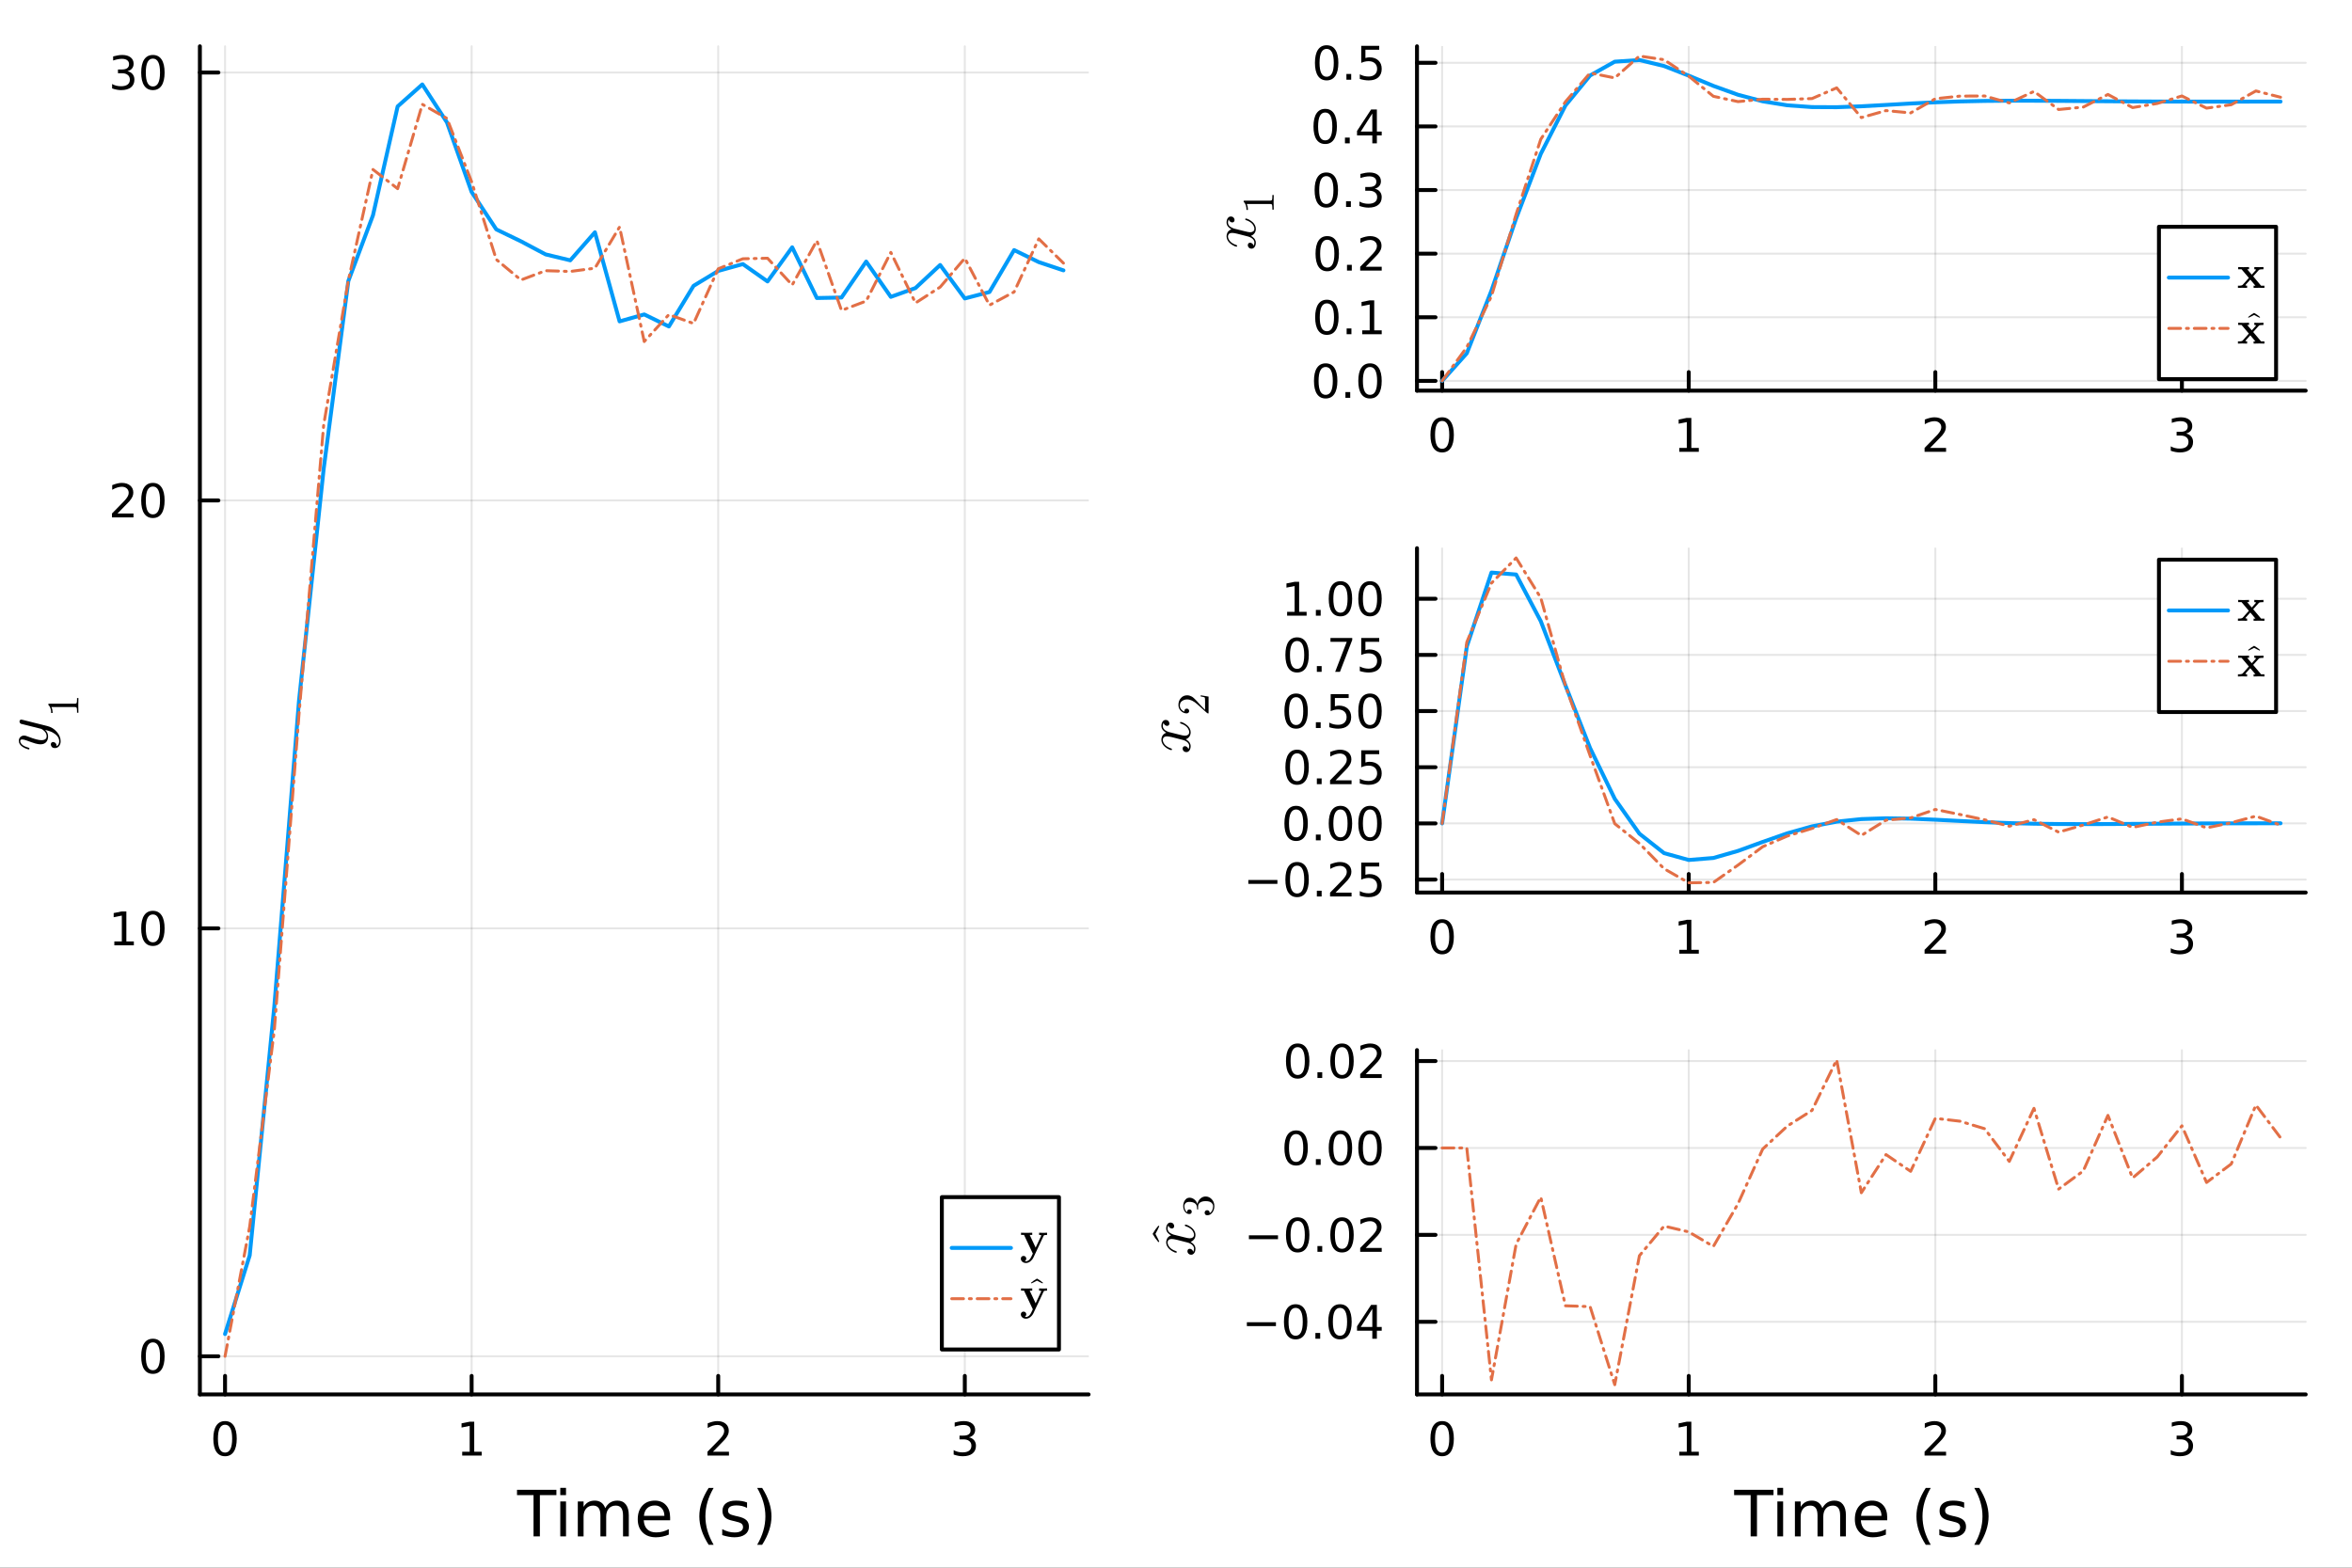 <?xml version="1.0" encoding="utf-8"?>
<svg xmlns="http://www.w3.org/2000/svg" xmlns:xlink="http://www.w3.org/1999/xlink" width="600" height="400" viewBox="0 0 2400 1600">
<rect x="0" y="0" width="2400" height="1600" fill="#333333" stroke="none"/>
<defs>
  <clipPath id="clip660">
    <rect x="0" y="0" width="2400" height="1600"/>
  </clipPath>
</defs>
<path clip-path="url(#clip660)" d="M0 1600 L2400 1600 L2400 0 L0 0  Z" fill="#ffffff" fill-rule="evenodd" fill-opacity="1"/>
<defs>
  <clipPath id="clip661">
    <rect x="480" y="0" width="1681" height="1600"/>
  </clipPath>
</defs>
<path clip-path="url(#clip660)" d="M203.964 1423.18 L1110.81 1423.18 L1110.81 47.244 L203.964 47.244  Z" fill="#ffffff" fill-rule="evenodd" fill-opacity="1"/>
<defs>
  <clipPath id="clip662">
    <rect x="203" y="47" width="908" height="1377"/>
  </clipPath>
</defs>
<polyline clip-path="url(#clip662)" style="stroke:#000000; stroke-linecap:round; stroke-linejoin:round; stroke-width:2; stroke-opacity:0.1; fill:none" points="229.629,1423.18 229.629,47.244 "/>
<polyline clip-path="url(#clip662)" style="stroke:#000000; stroke-linecap:round; stroke-linejoin:round; stroke-width:2; stroke-opacity:0.1; fill:none" points="481.252,1423.18 481.252,47.244 "/>
<polyline clip-path="url(#clip662)" style="stroke:#000000; stroke-linecap:round; stroke-linejoin:round; stroke-width:2; stroke-opacity:0.1; fill:none" points="732.874,1423.18 732.874,47.244 "/>
<polyline clip-path="url(#clip662)" style="stroke:#000000; stroke-linecap:round; stroke-linejoin:round; stroke-width:2; stroke-opacity:0.1; fill:none" points="984.497,1423.18 984.497,47.244 "/>
<polyline clip-path="url(#clip660)" style="stroke:#000000; stroke-linecap:round; stroke-linejoin:round; stroke-width:4; stroke-opacity:1; fill:none" points="203.964,1423.18 1110.81,1423.18 "/>
<polyline clip-path="url(#clip660)" style="stroke:#000000; stroke-linecap:round; stroke-linejoin:round; stroke-width:4; stroke-opacity:1; fill:none" points="229.629,1423.18 229.629,1404.28 "/>
<polyline clip-path="url(#clip660)" style="stroke:#000000; stroke-linecap:round; stroke-linejoin:round; stroke-width:4; stroke-opacity:1; fill:none" points="481.252,1423.18 481.252,1404.28 "/>
<polyline clip-path="url(#clip660)" style="stroke:#000000; stroke-linecap:round; stroke-linejoin:round; stroke-width:4; stroke-opacity:1; fill:none" points="732.874,1423.18 732.874,1404.28 "/>
<polyline clip-path="url(#clip660)" style="stroke:#000000; stroke-linecap:round; stroke-linejoin:round; stroke-width:4; stroke-opacity:1; fill:none" points="984.497,1423.18 984.497,1404.28 "/>
<path clip-path="url(#clip660)" d="M229.629 1454.1 Q226.018 1454.1 224.189 1457.66 Q222.384 1461.2 222.384 1468.33 Q222.384 1475.44 224.189 1479.01 Q226.018 1482.55 229.629 1482.55 Q233.263 1482.55 235.069 1479.01 Q236.898 1475.44 236.898 1468.33 Q236.898 1461.2 235.069 1457.66 Q233.263 1454.1 229.629 1454.1 M229.629 1450.39 Q235.439 1450.39 238.495 1455 Q241.573 1459.58 241.573 1468.33 Q241.573 1477.06 238.495 1481.67 Q235.439 1486.25 229.629 1486.25 Q223.819 1486.25 220.74 1481.67 Q217.685 1477.06 217.685 1468.33 Q217.685 1459.58 220.74 1455 Q223.819 1450.39 229.629 1450.39 Z" fill="#000000" fill-rule="nonzero" fill-opacity="1" /><path clip-path="url(#clip660)" d="M471.634 1481.64 L479.273 1481.64 L479.273 1455.28 L470.962 1456.95 L470.962 1452.69 L479.226 1451.02 L483.902 1451.02 L483.902 1481.64 L491.541 1481.64 L491.541 1485.58 L471.634 1485.58 L471.634 1481.64 Z" fill="#000000" fill-rule="nonzero" fill-opacity="1" /><path clip-path="url(#clip660)" d="M727.527 1481.64 L743.847 1481.64 L743.847 1485.58 L721.902 1485.58 L721.902 1481.64 Q724.564 1478.89 729.148 1474.26 Q733.754 1469.61 734.935 1468.27 Q737.18 1465.74 738.06 1464.01 Q738.962 1462.25 738.962 1460.56 Q738.962 1457.8 737.018 1456.07 Q735.097 1454.33 731.995 1454.33 Q729.796 1454.33 727.342 1455.09 Q724.912 1455.86 722.134 1457.41 L722.134 1452.69 Q724.958 1451.55 727.411 1450.97 Q729.865 1450.39 731.902 1450.39 Q737.273 1450.39 740.467 1453.08 Q743.661 1455.77 743.661 1460.26 Q743.661 1462.39 742.851 1464.31 Q742.064 1466.2 739.958 1468.8 Q739.379 1469.47 736.277 1472.69 Q733.175 1475.88 727.527 1481.64 Z" fill="#000000" fill-rule="nonzero" fill-opacity="1" /><path clip-path="url(#clip660)" d="M988.745 1466.95 Q992.101 1467.66 993.976 1469.93 Q995.874 1472.2 995.874 1475.53 Q995.874 1480.65 992.356 1483.45 Q988.837 1486.25 982.356 1486.25 Q980.18 1486.25 977.865 1485.81 Q975.574 1485.39 973.12 1484.54 L973.12 1480.02 Q975.064 1481.16 977.379 1481.74 Q979.694 1482.32 982.217 1482.32 Q986.615 1482.32 988.907 1480.58 Q991.222 1478.84 991.222 1475.53 Q991.222 1472.48 989.069 1470.77 Q986.939 1469.03 983.12 1469.03 L979.092 1469.03 L979.092 1465.19 L983.305 1465.19 Q986.754 1465.19 988.583 1463.82 Q990.411 1462.43 990.411 1459.84 Q990.411 1457.18 988.513 1455.77 Q986.638 1454.33 983.12 1454.33 Q981.199 1454.33 978.999 1454.75 Q976.8 1455.16 974.162 1456.04 L974.162 1451.88 Q976.824 1451.14 979.138 1450.77 Q981.476 1450.39 983.536 1450.39 Q988.861 1450.39 991.962 1452.83 Q995.064 1455.23 995.064 1459.35 Q995.064 1462.22 993.421 1464.21 Q991.777 1466.18 988.745 1466.95 Z" fill="#000000" fill-rule="nonzero" fill-opacity="1" /><path clip-path="url(#clip660)" d="M527.559 1520.52 L567.758 1520.52 L567.758 1525.93 L550.889 1525.93 L550.889 1568.04 L544.428 1568.04 L544.428 1525.93 L527.559 1525.93 L527.559 1520.52 Z" fill="#000000" fill-rule="nonzero" fill-opacity="1" /><path clip-path="url(#clip660)" d="M571.705 1532.4 L577.562 1532.4 L577.562 1568.04 L571.705 1568.04 L571.705 1532.4 M571.705 1518.52 L577.562 1518.52 L577.562 1525.93 L571.705 1525.93 L571.705 1518.52 Z" fill="#000000" fill-rule="nonzero" fill-opacity="1" /><path clip-path="url(#clip660)" d="M617.57 1539.24 Q619.766 1535.29 622.822 1533.41 Q625.877 1531.54 630.015 1531.54 Q635.585 1531.54 638.609 1535.45 Q641.633 1539.33 641.633 1546.53 L641.633 1568.04 L635.744 1568.04 L635.744 1546.72 Q635.744 1541.59 633.93 1539.11 Q632.116 1536.63 628.392 1536.63 Q623.84 1536.63 621.199 1539.65 Q618.557 1542.68 618.557 1547.9 L618.557 1568.04 L612.669 1568.04 L612.669 1546.72 Q612.669 1541.56 610.854 1539.11 Q609.04 1536.63 605.252 1536.63 Q600.765 1536.63 598.123 1539.68 Q595.481 1542.71 595.481 1547.9 L595.481 1568.04 L589.593 1568.04 L589.593 1532.4 L595.481 1532.4 L595.481 1537.93 Q597.486 1534.66 600.287 1533.1 Q603.088 1531.54 606.939 1531.54 Q610.822 1531.54 613.528 1533.51 Q616.265 1535.48 617.57 1539.24 Z" fill="#000000" fill-rule="nonzero" fill-opacity="1" /><path clip-path="url(#clip660)" d="M683.805 1548.76 L683.805 1551.62 L656.878 1551.62 Q657.26 1557.67 660.507 1560.85 Q663.785 1564 669.61 1564 Q672.984 1564 676.135 1563.17 Q679.317 1562.35 682.437 1560.69 L682.437 1566.23 Q679.286 1567.57 675.975 1568.27 Q672.665 1568.97 669.26 1568.97 Q660.73 1568.97 655.733 1564 Q650.767 1559.04 650.767 1550.57 Q650.767 1541.82 655.478 1536.69 Q660.22 1531.54 668.241 1531.54 Q675.434 1531.54 679.604 1536.18 Q683.805 1540.8 683.805 1548.76 M677.949 1547.04 Q677.885 1542.23 675.243 1539.37 Q672.633 1536.5 668.305 1536.5 Q663.403 1536.5 660.443 1539.27 Q657.515 1542.04 657.069 1547.07 L677.949 1547.04 Z" fill="#000000" fill-rule="nonzero" fill-opacity="1" /><path clip-path="url(#clip660)" d="M728.206 1518.58 Q723.941 1525.9 721.872 1533.06 Q719.803 1540.23 719.803 1547.58 Q719.803 1554.93 721.872 1562.16 Q723.973 1569.35 728.206 1576.64 L723.114 1576.64 Q718.339 1569.16 715.952 1561.93 Q713.597 1554.71 713.597 1547.58 Q713.597 1540.48 715.952 1533.29 Q718.307 1526.09 723.114 1518.58 L728.206 1518.58 Z" fill="#000000" fill-rule="nonzero" fill-opacity="1" /><path clip-path="url(#clip660)" d="M762.294 1533.45 L762.294 1538.98 Q759.812 1537.71 757.138 1537.07 Q754.465 1536.44 751.6 1536.44 Q747.24 1536.44 745.043 1537.77 Q742.879 1539.11 742.879 1541.79 Q742.879 1543.82 744.439 1545 Q745.998 1546.15 750.709 1547.2 L752.714 1547.64 Q758.952 1548.98 761.562 1551.43 Q764.204 1553.85 764.204 1558.21 Q764.204 1563.17 760.257 1566.07 Q756.343 1568.97 749.468 1568.97 Q746.603 1568.97 743.484 1568.39 Q740.396 1567.85 736.959 1566.74 L736.959 1560.69 Q740.205 1562.38 743.356 1563.24 Q746.508 1564.07 749.595 1564.07 Q753.733 1564.07 755.961 1562.66 Q758.189 1561.23 758.189 1558.65 Q758.189 1556.27 756.565 1554.99 Q754.974 1553.72 749.531 1552.54 L747.494 1552.07 Q742.052 1550.92 739.633 1548.56 Q737.214 1546.18 737.214 1542.04 Q737.214 1537.01 740.778 1534.27 Q744.343 1531.54 750.9 1531.54 Q754.146 1531.54 757.011 1532.01 Q759.876 1532.49 762.294 1533.45 Z" fill="#000000" fill-rule="nonzero" fill-opacity="1" /><path clip-path="url(#clip660)" d="M772.607 1518.58 L777.699 1518.58 Q782.474 1526.09 784.829 1533.29 Q787.216 1540.48 787.216 1547.58 Q787.216 1554.71 784.829 1561.93 Q782.474 1569.16 777.699 1576.64 L772.607 1576.64 Q776.84 1569.35 778.909 1562.16 Q781.01 1554.93 781.01 1547.58 Q781.01 1540.23 778.909 1533.06 Q776.84 1525.9 772.607 1518.58 Z" fill="#000000" fill-rule="nonzero" fill-opacity="1" /><polyline clip-path="url(#clip662)" style="stroke:#000000; stroke-linecap:round; stroke-linejoin:round; stroke-width:2; stroke-opacity:0.1; fill:none" points="203.964,1384.24 1110.81,1384.24 "/>
<polyline clip-path="url(#clip662)" style="stroke:#000000; stroke-linecap:round; stroke-linejoin:round; stroke-width:2; stroke-opacity:0.1; fill:none" points="203.964,947.495 1110.81,947.495 "/>
<polyline clip-path="url(#clip662)" style="stroke:#000000; stroke-linecap:round; stroke-linejoin:round; stroke-width:2; stroke-opacity:0.1; fill:none" points="203.964,510.752 1110.81,510.752 "/>
<polyline clip-path="url(#clip662)" style="stroke:#000000; stroke-linecap:round; stroke-linejoin:round; stroke-width:2; stroke-opacity:0.1; fill:none" points="203.964,74.01 1110.81,74.01 "/>
<polyline clip-path="url(#clip660)" style="stroke:#000000; stroke-linecap:round; stroke-linejoin:round; stroke-width:4; stroke-opacity:1; fill:none" points="203.964,1423.18 203.964,47.244 "/>
<polyline clip-path="url(#clip660)" style="stroke:#000000; stroke-linecap:round; stroke-linejoin:round; stroke-width:4; stroke-opacity:1; fill:none" points="203.964,1384.24 222.861,1384.24 "/>
<polyline clip-path="url(#clip660)" style="stroke:#000000; stroke-linecap:round; stroke-linejoin:round; stroke-width:4; stroke-opacity:1; fill:none" points="203.964,947.495 222.861,947.495 "/>
<polyline clip-path="url(#clip660)" style="stroke:#000000; stroke-linecap:round; stroke-linejoin:round; stroke-width:4; stroke-opacity:1; fill:none" points="203.964,510.752 222.861,510.752 "/>
<polyline clip-path="url(#clip660)" style="stroke:#000000; stroke-linecap:round; stroke-linejoin:round; stroke-width:4; stroke-opacity:1; fill:none" points="203.964,74.01 222.861,74.01 "/>
<path clip-path="url(#clip660)" d="M156.019 1370.04 Q152.408 1370.04 150.579 1373.6 Q148.774 1377.14 148.774 1384.27 Q148.774 1391.38 150.579 1394.94 Q152.408 1398.49 156.019 1398.49 Q159.653 1398.49 161.459 1394.94 Q163.288 1391.38 163.288 1384.27 Q163.288 1377.14 161.459 1373.6 Q159.653 1370.04 156.019 1370.04 M156.019 1366.33 Q161.829 1366.33 164.885 1370.94 Q167.964 1375.52 167.964 1384.27 Q167.964 1393 164.885 1397.61 Q161.829 1402.19 156.019 1402.19 Q150.209 1402.19 147.13 1397.61 Q144.075 1393 144.075 1384.27 Q144.075 1375.52 147.13 1370.94 Q150.209 1366.33 156.019 1366.33 Z" fill="#000000" fill-rule="nonzero" fill-opacity="1" /><path clip-path="url(#clip660)" d="M116.668 960.84 L124.306 960.84 L124.306 934.475 L115.996 936.141 L115.996 931.882 L124.26 930.215 L128.936 930.215 L128.936 960.84 L136.575 960.84 L136.575 964.775 L116.668 964.775 L116.668 960.84 Z" fill="#000000" fill-rule="nonzero" fill-opacity="1" /><path clip-path="url(#clip660)" d="M156.019 933.294 Q152.408 933.294 150.579 936.859 Q148.774 940.4 148.774 947.53 Q148.774 954.637 150.579 958.201 Q152.408 961.743 156.019 961.743 Q159.653 961.743 161.459 958.201 Q163.288 954.637 163.288 947.53 Q163.288 940.4 161.459 936.859 Q159.653 933.294 156.019 933.294 M156.019 929.59 Q161.829 929.59 164.885 934.197 Q167.964 938.78 167.964 947.53 Q167.964 956.257 164.885 960.863 Q161.829 965.447 156.019 965.447 Q150.209 965.447 147.13 960.863 Q144.075 956.257 144.075 947.53 Q144.075 938.78 147.13 934.197 Q150.209 929.59 156.019 929.59 Z" fill="#000000" fill-rule="nonzero" fill-opacity="1" /><path clip-path="url(#clip660)" d="M119.885 524.097 L136.204 524.097 L136.204 528.032 L114.26 528.032 L114.26 524.097 Q116.922 521.343 121.505 516.713 Q126.112 512.06 127.292 510.718 Q129.538 508.195 130.417 506.458 Q131.32 504.699 131.32 503.009 Q131.32 500.255 129.376 498.519 Q127.455 496.783 124.353 496.783 Q122.154 496.783 119.7 497.546 Q117.269 498.31 114.492 499.861 L114.492 495.139 Q117.316 494.005 119.769 493.426 Q122.223 492.847 124.26 492.847 Q129.63 492.847 132.825 495.533 Q136.019 498.218 136.019 502.708 Q136.019 504.838 135.209 506.759 Q134.422 508.658 132.316 511.25 Q131.737 511.921 128.635 515.139 Q125.533 518.333 119.885 524.097 Z" fill="#000000" fill-rule="nonzero" fill-opacity="1" /><path clip-path="url(#clip660)" d="M156.019 496.551 Q152.408 496.551 150.579 500.116 Q148.774 503.658 148.774 510.787 Q148.774 517.894 150.579 521.458 Q152.408 525 156.019 525 Q159.653 525 161.459 521.458 Q163.288 517.894 163.288 510.787 Q163.288 503.658 161.459 500.116 Q159.653 496.551 156.019 496.551 M156.019 492.847 Q161.829 492.847 164.885 497.454 Q167.964 502.037 167.964 510.787 Q167.964 519.514 164.885 524.12 Q161.829 528.704 156.019 528.704 Q150.209 528.704 147.13 524.12 Q144.075 519.514 144.075 510.787 Q144.075 502.037 147.13 497.454 Q150.209 492.847 156.019 492.847 Z" fill="#000000" fill-rule="nonzero" fill-opacity="1" /><path clip-path="url(#clip660)" d="M130.024 72.655 Q133.38 73.373 135.255 75.641 Q137.154 77.91 137.154 81.243 Q137.154 86.359 133.635 89.16 Q130.117 91.961 123.635 91.961 Q121.459 91.961 119.144 91.521 Q116.853 91.104 114.399 90.248 L114.399 85.734 Q116.343 86.868 118.658 87.447 Q120.973 88.026 123.496 88.026 Q127.894 88.026 130.186 86.29 Q132.501 84.553 132.501 81.243 Q132.501 78.188 130.348 76.475 Q128.218 74.739 124.399 74.739 L120.371 74.739 L120.371 70.896 L124.584 70.896 Q128.033 70.896 129.862 69.53 Q131.691 68.141 131.691 65.549 Q131.691 62.887 129.792 61.475 Q127.917 60.04 124.399 60.04 Q122.478 60.04 120.279 60.456 Q118.08 60.873 115.441 61.753 L115.441 57.586 Q118.103 56.845 120.418 56.475 Q122.755 56.105 124.816 56.105 Q130.14 56.105 133.242 58.535 Q136.343 60.943 136.343 65.063 Q136.343 67.933 134.7 69.924 Q133.056 71.891 130.024 72.655 Z" fill="#000000" fill-rule="nonzero" fill-opacity="1" /><path clip-path="url(#clip660)" d="M156.019 59.808 Q152.408 59.808 150.579 63.373 Q148.774 66.915 148.774 74.044 Q148.774 81.151 150.579 84.716 Q152.408 88.257 156.019 88.257 Q159.653 88.257 161.459 84.716 Q163.288 81.151 163.288 74.044 Q163.288 66.915 161.459 63.373 Q159.653 59.808 156.019 59.808 M156.019 56.105 Q161.829 56.105 164.885 60.711 Q167.964 65.294 167.964 74.044 Q167.964 82.771 164.885 87.377 Q161.829 91.961 156.019 91.961 Q150.209 91.961 147.13 87.377 Q144.075 82.771 144.075 74.044 Q144.075 65.294 147.13 60.711 Q150.209 56.105 156.019 56.105 Z" fill="#000000" fill-rule="nonzero" fill-opacity="1" /><path clip-path="url(#clip660)" d="M21.718 734.435 Q22.169 734.435 23.232 734.724 L48.416 741.037 Q54.02 742.422 57.949 746.93 Q61.879 751.407 61.879 756.496 Q61.879 759.555 60.236 761.52 Q58.626 763.484 56.146 763.484 Q53.956 763.484 52.893 762.325 Q51.862 761.165 51.862 759.781 Q51.862 759.33 51.991 758.847 Q52.12 758.364 52.668 757.848 Q53.215 757.333 54.149 757.333 Q55.663 757.333 56.854 758.653 Q57.402 759.298 57.531 759.909 Q57.66 760.489 57.66 761.488 Q58.561 761.101 59.173 760.393 Q59.785 759.684 60.011 758.879 Q60.268 758.074 60.333 757.558 Q60.429 757.011 60.429 756.496 Q60.429 752.373 56.275 749.217 Q55.019 748.283 53.763 747.607 Q52.539 746.898 51.025 746.383 Q49.544 745.868 48.739 745.642 Q47.933 745.385 46.098 744.934 Q49.093 747.929 49.093 751.6 Q49.093 753.146 48.674 754.531 Q48.255 755.884 47.386 757.075 Q46.484 758.267 44.906 758.975 Q43.328 759.652 41.235 759.652 Q39.012 759.652 35.985 758.782 Q32.958 757.913 27.386 755.819 Q24.262 754.692 22.748 754.692 Q22.008 754.692 21.557 754.853 Q21.074 755.014 20.913 755.336 Q20.719 755.658 20.687 755.852 Q20.655 756.013 20.655 756.335 Q20.655 758.235 22.587 760.006 Q24.52 761.777 28.835 763.001 Q29.64 763.259 29.834 763.42 Q30.027 763.581 30.027 764.064 Q29.995 764.869 29.351 764.869 Q29.093 764.869 28.095 764.579 Q27.064 764.289 25.55 763.613 Q24.004 762.905 22.62 761.938 Q21.203 760.972 20.204 759.459 Q19.206 757.913 19.206 756.141 Q19.206 753.726 20.784 752.244 Q22.33 750.731 24.616 750.731 Q25.55 750.731 26.388 750.988 Q27.193 751.214 29.351 752.051 Q38.046 755.433 42.297 755.433 Q43.328 755.433 44.197 755.272 Q45.035 755.079 45.872 754.66 Q46.677 754.241 47.16 753.404 Q47.611 752.534 47.611 751.343 Q47.611 749.829 46.903 748.412 Q46.162 746.963 45.164 746.061 Q44.165 745.127 43.328 744.579 Q42.458 744 42.008 743.871 L30.156 740.908 L24.874 739.588 Q22.008 738.976 21.299 738.686 Q20.623 738.299 20.269 737.623 Q19.914 736.947 19.914 736.367 Q19.914 735.562 20.397 735.014 Q20.881 734.435 21.718 734.435 Z" fill="#000000" fill-rule="nonzero" fill-opacity="1" /><path clip-path="url(#clip660)" d="M53.665 727.689 L52.222 727.689 Q52.222 722.143 49.269 719.28 Q49.269 718.491 49.449 718.355 Q49.63 718.22 50.464 718.22 L76.367 718.22 Q77.742 718.22 78.171 717.544 Q78.599 716.867 78.599 713.914 L78.599 712.449 L80.019 712.449 Q79.884 714.072 79.884 719.933 Q79.884 725.795 80.019 727.395 L78.599 727.395 L78.599 725.93 Q78.599 723.022 78.193 722.323 Q77.765 721.624 76.367 721.624 L52.448 721.624 Q53.665 724.036 53.665 727.689 Z" fill="#000000" fill-rule="nonzero" fill-opacity="1" /><polyline clip-path="url(#clip662)" style="stroke:#009af9; stroke-linecap:round; stroke-linejoin:round; stroke-width:4; stroke-opacity:1; fill:none" points="229.629,1361.52 254.791,1281.29 279.954,1026.79 305.116,715.123 330.278,478.503 355.44,286.8 380.603,219.671 405.765,108.605 430.927,86.186 456.089,124.947 481.252,195.94 506.414,234.111 531.576,246.285 556.739,259.631 581.901,265.703 607.063,237.075 632.225,327.991 657.388,320.917 682.55,333.196 707.712,291.732 732.874,276.475 758.037,269.526 783.199,287.246 808.361,252.399 833.524,304.16 858.686,303.664 883.848,266.959 909.01,302.978 934.173,293.978 959.335,270.463 984.497,304.609 1009.66,298.041 1034.82,255.234 1059.98,267.515 1085.15,275.934 "/>
<polyline clip-path="url(#clip662)" style="stroke:#e26f46; stroke-linecap:round; stroke-linejoin:round; stroke-width:3; stroke-opacity:1; fill:none" stroke-dasharray="12, 6, 2, 6" points="229.629,1384.24 254.791,1251.88 279.954,1050.87 305.116,728.792 330.278,433.762 355.44,286.373 380.603,173.002 405.765,192.564 430.927,106.461 456.089,120.868 481.252,185.572 506.414,264.846 531.576,285.762 556.739,276.259 581.901,277.052 607.063,273.704 632.225,231.668 657.388,348.575 682.55,321.055 707.712,330.154 732.874,274.384 758.037,264.1 783.199,263.55 808.361,290.858 833.524,245.61 858.686,316.817 883.848,307.265 909.01,257.595 934.173,309.226 959.335,293.013 984.497,263.552 1009.66,311.453 1034.82,297.945 1059.98,243.789 1085.15,268.548 "/>
<path clip-path="url(#clip660)" d="M961.069 1377.32 L1080.58 1377.32 L1080.58 1221.8 L961.069 1221.8  Z" fill="#ffffff" fill-rule="evenodd" fill-opacity="1"/>
<polyline clip-path="url(#clip660)" style="stroke:#000000; stroke-linecap:round; stroke-linejoin:round; stroke-width:4; stroke-opacity:1; fill:none" points="961.069,1377.32 1080.58,1377.32 1080.58,1221.8 961.069,1221.8 961.069,1377.32 "/>
<polyline clip-path="url(#clip660)" style="stroke:#009af9; stroke-linecap:round; stroke-linejoin:round; stroke-width:4; stroke-opacity:1; fill:none" points="971.145,1273.64 1031.6,1273.64 "/>
<path clip-path="url(#clip660)" d="M1068.45 1260.37 Q1066.97 1260.37 1066.22 1260.51 Q1065.48 1260.63 1065.29 1260.8 Q1065.1 1260.96 1064.89 1261.38 L1054.58 1283.3 Q1053.48 1285.65 1051.42 1287.33 Q1049.38 1289.02 1046.81 1289.02 Q1044.65 1289.02 1043.15 1287.71 Q1041.68 1286.42 1041.68 1284.59 Q1041.68 1283.28 1042.5 1282.53 Q1043.32 1281.81 1044.42 1281.81 Q1045.64 1281.81 1046.41 1282.58 Q1047.21 1283.35 1047.21 1284.55 Q1047.21 1285.32 1046.88 1285.9 Q1046.55 1286.51 1046.25 1286.72 Q1045.96 1286.96 1045.66 1287.1 Q1046.15 1287.29 1046.81 1287.29 Q1047.79 1287.29 1048.63 1286.89 Q1049.5 1286.51 1050.06 1286 Q1050.65 1285.51 1051.23 1284.62 Q1051.82 1283.75 1052.1 1283.19 Q1052.38 1282.65 1052.8 1281.71 L1053.9 1279.42 L1044.93 1260.37 L1041.87 1260.37 L1041.87 1258.13 L1047.35 1258.27 L1053.3 1258.13 L1053.3 1260.37 L1050.7 1260.37 L1056.79 1273.33 L1062.31 1261.52 L1062.55 1260.96 Q1062.55 1260.7 1061.99 1260.56 Q1061.42 1260.4 1060.86 1260.4 L1060.3 1260.37 L1060.3 1258.13 L1064.66 1258.27 Q1066.72 1258.27 1068.45 1258.13 L1068.45 1260.37 Z" fill="#000000" fill-rule="nonzero" fill-opacity="1" /><polyline clip-path="url(#clip660)" style="stroke:#e26f46; stroke-linecap:round; stroke-linejoin:round; stroke-width:3; stroke-opacity:1; fill:none" stroke-dasharray="12, 6, 2, 6" points="971.145,1325.48 1031.6,1325.48 "/>
<path clip-path="url(#clip660)" d="M1064.26 1309.2 L1063.85 1309.87 Q1061.31 1308.77 1058.15 1307.01 Q1054.98 1308.77 1052.44 1309.87 L1052.05 1309.2 Q1054.82 1306.79 1058.15 1304.93 Q1061.51 1306.8 1064.26 1309.2 Z" fill="#000000" fill-rule="nonzero" fill-opacity="1" /><path clip-path="url(#clip660)" d="M1068.45 1317.22 Q1066.97 1317.22 1066.22 1317.36 Q1065.48 1317.48 1065.29 1317.64 Q1065.1 1317.8 1064.89 1318.23 L1054.58 1340.15 Q1053.48 1342.49 1051.42 1344.18 Q1049.38 1345.86 1046.81 1345.86 Q1044.65 1345.86 1043.15 1344.55 Q1041.68 1343.26 1041.68 1341.44 Q1041.68 1340.13 1042.5 1339.38 Q1043.32 1338.65 1044.42 1338.65 Q1045.64 1338.65 1046.41 1339.42 Q1047.21 1340.2 1047.21 1341.39 Q1047.21 1342.16 1046.88 1342.75 Q1046.55 1343.36 1046.25 1343.57 Q1045.96 1343.8 1045.66 1343.94 Q1046.15 1344.13 1046.81 1344.13 Q1047.79 1344.13 1048.63 1343.73 Q1049.5 1343.36 1050.06 1342.84 Q1050.65 1342.35 1051.23 1341.46 Q1051.82 1340.59 1052.1 1340.03 Q1052.38 1339.49 1052.8 1338.56 L1053.9 1336.26 L1044.93 1317.22 L1041.87 1317.22 L1041.87 1314.97 L1047.35 1315.11 L1053.3 1314.97 L1053.3 1317.22 L1050.7 1317.22 L1056.79 1330.17 L1062.31 1318.37 L1062.55 1317.8 Q1062.55 1317.55 1061.99 1317.41 Q1061.42 1317.24 1060.86 1317.24 L1060.3 1317.22 L1060.3 1314.97 L1064.66 1315.11 Q1066.72 1315.11 1068.45 1314.97 L1068.45 1317.22 Z" fill="#000000" fill-rule="nonzero" fill-opacity="1" /><path clip-path="url(#clip660)" d="M1445.91 398.692 L2352.76 398.692 L2352.76 47.244 L1445.91 47.244  Z" fill="#ffffff" fill-rule="evenodd" fill-opacity="1"/>
<defs>
  <clipPath id="clip663">
    <rect x="1445" y="47" width="908" height="352"/>
  </clipPath>
</defs>
<polyline clip-path="url(#clip663)" style="stroke:#000000; stroke-linecap:round; stroke-linejoin:round; stroke-width:2; stroke-opacity:0.1; fill:none" points="1471.57,398.692 1471.57,47.244 "/>
<polyline clip-path="url(#clip663)" style="stroke:#000000; stroke-linecap:round; stroke-linejoin:round; stroke-width:2; stroke-opacity:0.1; fill:none" points="1723.2,398.692 1723.2,47.244 "/>
<polyline clip-path="url(#clip663)" style="stroke:#000000; stroke-linecap:round; stroke-linejoin:round; stroke-width:2; stroke-opacity:0.1; fill:none" points="1974.82,398.692 1974.82,47.244 "/>
<polyline clip-path="url(#clip663)" style="stroke:#000000; stroke-linecap:round; stroke-linejoin:round; stroke-width:2; stroke-opacity:0.1; fill:none" points="2226.44,398.692 2226.44,47.244 "/>
<polyline clip-path="url(#clip660)" style="stroke:#000000; stroke-linecap:round; stroke-linejoin:round; stroke-width:4; stroke-opacity:1; fill:none" points="1445.91,398.692 2352.76,398.692 "/>
<polyline clip-path="url(#clip660)" style="stroke:#000000; stroke-linecap:round; stroke-linejoin:round; stroke-width:4; stroke-opacity:1; fill:none" points="1471.57,398.692 1471.57,379.794 "/>
<polyline clip-path="url(#clip660)" style="stroke:#000000; stroke-linecap:round; stroke-linejoin:round; stroke-width:4; stroke-opacity:1; fill:none" points="1723.2,398.692 1723.2,379.794 "/>
<polyline clip-path="url(#clip660)" style="stroke:#000000; stroke-linecap:round; stroke-linejoin:round; stroke-width:4; stroke-opacity:1; fill:none" points="1974.82,398.692 1974.82,379.794 "/>
<polyline clip-path="url(#clip660)" style="stroke:#000000; stroke-linecap:round; stroke-linejoin:round; stroke-width:4; stroke-opacity:1; fill:none" points="2226.44,398.692 2226.44,379.794 "/>
<path clip-path="url(#clip660)" d="M1471.57 429.611 Q1467.96 429.611 1466.13 433.175 Q1464.33 436.717 1464.33 443.847 Q1464.33 450.953 1466.13 454.518 Q1467.96 458.059 1471.57 458.059 Q1475.21 458.059 1477.01 454.518 Q1478.84 450.953 1478.84 443.847 Q1478.84 436.717 1477.01 433.175 Q1475.21 429.611 1471.57 429.611 M1471.57 425.907 Q1477.38 425.907 1480.44 430.513 Q1483.52 435.097 1483.52 443.847 Q1483.52 452.573 1480.44 457.18 Q1477.38 461.763 1471.57 461.763 Q1465.76 461.763 1462.68 457.18 Q1459.63 452.573 1459.63 443.847 Q1459.63 435.097 1462.68 430.513 Q1465.76 425.907 1471.57 425.907 Z" fill="#000000" fill-rule="nonzero" fill-opacity="1" /><path clip-path="url(#clip660)" d="M1713.58 457.157 L1721.22 457.157 L1721.22 430.791 L1712.91 432.458 L1712.91 428.199 L1721.17 426.532 L1725.85 426.532 L1725.85 457.157 L1733.49 457.157 L1733.49 461.092 L1713.58 461.092 L1713.58 457.157 Z" fill="#000000" fill-rule="nonzero" fill-opacity="1" /><path clip-path="url(#clip660)" d="M1969.47 457.157 L1985.79 457.157 L1985.79 461.092 L1963.85 461.092 L1963.85 457.157 Q1966.51 454.402 1971.09 449.772 Q1975.7 445.12 1976.88 443.777 Q1979.12 441.254 1980 439.518 Q1980.91 437.759 1980.91 436.069 Q1980.91 433.314 1978.96 431.578 Q1977.04 429.842 1973.94 429.842 Q1971.74 429.842 1969.29 430.606 Q1966.86 431.37 1964.08 432.921 L1964.08 428.199 Q1966.9 427.064 1969.36 426.486 Q1971.81 425.907 1973.85 425.907 Q1979.22 425.907 1982.41 428.592 Q1985.61 431.277 1985.61 435.768 Q1985.61 437.898 1984.8 439.819 Q1984.01 441.717 1981.9 444.31 Q1981.32 444.981 1978.22 448.198 Q1975.12 451.393 1969.47 457.157 Z" fill="#000000" fill-rule="nonzero" fill-opacity="1" /><path clip-path="url(#clip660)" d="M2230.69 442.458 Q2234.05 443.175 2235.92 445.444 Q2237.82 447.712 2237.82 451.046 Q2237.82 456.161 2234.3 458.962 Q2230.78 461.763 2224.3 461.763 Q2222.12 461.763 2219.81 461.323 Q2217.52 460.907 2215.06 460.05 L2215.06 455.536 Q2217.01 456.671 2219.32 457.249 Q2221.64 457.828 2224.16 457.828 Q2228.56 457.828 2230.85 456.092 Q2233.17 454.356 2233.17 451.046 Q2233.17 447.99 2231.01 446.277 Q2228.88 444.541 2225.06 444.541 L2221.04 444.541 L2221.04 440.698 L2225.25 440.698 Q2228.7 440.698 2230.53 439.333 Q2232.36 437.944 2232.36 435.351 Q2232.36 432.689 2230.46 431.277 Q2228.58 429.842 2225.06 429.842 Q2223.14 429.842 2220.94 430.259 Q2218.74 430.675 2216.11 431.555 L2216.11 427.388 Q2218.77 426.648 2221.08 426.277 Q2223.42 425.907 2225.48 425.907 Q2230.8 425.907 2233.91 428.337 Q2237.01 430.745 2237.01 434.865 Q2237.01 437.736 2235.36 439.726 Q2233.72 441.694 2230.69 442.458 Z" fill="#000000" fill-rule="nonzero" fill-opacity="1" /><polyline clip-path="url(#clip663)" style="stroke:#000000; stroke-linecap:round; stroke-linejoin:round; stroke-width:2; stroke-opacity:0.1; fill:none" points="1445.91,388.745 2352.76,388.745 "/>
<polyline clip-path="url(#clip663)" style="stroke:#000000; stroke-linecap:round; stroke-linejoin:round; stroke-width:2; stroke-opacity:0.1; fill:none" points="1445.91,323.815 2352.76,323.815 "/>
<polyline clip-path="url(#clip663)" style="stroke:#000000; stroke-linecap:round; stroke-linejoin:round; stroke-width:2; stroke-opacity:0.1; fill:none" points="1445.91,258.884 2352.76,258.884 "/>
<polyline clip-path="url(#clip663)" style="stroke:#000000; stroke-linecap:round; stroke-linejoin:round; stroke-width:2; stroke-opacity:0.1; fill:none" points="1445.91,193.954 2352.76,193.954 "/>
<polyline clip-path="url(#clip663)" style="stroke:#000000; stroke-linecap:round; stroke-linejoin:round; stroke-width:2; stroke-opacity:0.1; fill:none" points="1445.91,129.023 2352.76,129.023 "/>
<polyline clip-path="url(#clip663)" style="stroke:#000000; stroke-linecap:round; stroke-linejoin:round; stroke-width:2; stroke-opacity:0.1; fill:none" points="1445.91,64.093 2352.76,64.093 "/>
<polyline clip-path="url(#clip660)" style="stroke:#000000; stroke-linecap:round; stroke-linejoin:round; stroke-width:4; stroke-opacity:1; fill:none" points="1445.91,398.692 1445.91,47.244 "/>
<polyline clip-path="url(#clip660)" style="stroke:#000000; stroke-linecap:round; stroke-linejoin:round; stroke-width:4; stroke-opacity:1; fill:none" points="1445.91,388.745 1464.81,388.745 "/>
<polyline clip-path="url(#clip660)" style="stroke:#000000; stroke-linecap:round; stroke-linejoin:round; stroke-width:4; stroke-opacity:1; fill:none" points="1445.91,323.815 1464.81,323.815 "/>
<polyline clip-path="url(#clip660)" style="stroke:#000000; stroke-linecap:round; stroke-linejoin:round; stroke-width:4; stroke-opacity:1; fill:none" points="1445.91,258.884 1464.81,258.884 "/>
<polyline clip-path="url(#clip660)" style="stroke:#000000; stroke-linecap:round; stroke-linejoin:round; stroke-width:4; stroke-opacity:1; fill:none" points="1445.91,193.954 1464.81,193.954 "/>
<polyline clip-path="url(#clip660)" style="stroke:#000000; stroke-linecap:round; stroke-linejoin:round; stroke-width:4; stroke-opacity:1; fill:none" points="1445.91,129.023 1464.81,129.023 "/>
<polyline clip-path="url(#clip660)" style="stroke:#000000; stroke-linecap:round; stroke-linejoin:round; stroke-width:4; stroke-opacity:1; fill:none" points="1445.91,64.093 1464.81,64.093 "/>
<path clip-path="url(#clip660)" d="M1352.73 374.544 Q1349.12 374.544 1347.29 378.109 Q1345.49 381.65 1345.49 388.78 Q1345.49 395.886 1347.29 399.451 Q1349.12 402.993 1352.73 402.993 Q1356.37 402.993 1358.17 399.451 Q1360 395.886 1360 388.78 Q1360 381.65 1358.17 378.109 Q1356.37 374.544 1352.73 374.544 M1352.73 370.84 Q1358.54 370.84 1361.6 375.447 Q1364.68 380.03 1364.68 388.78 Q1364.68 397.507 1361.6 402.113 Q1358.54 406.697 1352.73 406.697 Q1346.92 406.697 1343.84 402.113 Q1340.79 397.507 1340.79 388.78 Q1340.79 380.03 1343.84 375.447 Q1346.92 370.84 1352.73 370.84 Z" fill="#000000" fill-rule="nonzero" fill-opacity="1" /><path clip-path="url(#clip660)" d="M1372.89 400.146 L1377.78 400.146 L1377.78 406.025 L1372.89 406.025 L1372.89 400.146 Z" fill="#000000" fill-rule="nonzero" fill-opacity="1" /><path clip-path="url(#clip660)" d="M1397.96 374.544 Q1394.35 374.544 1392.52 378.109 Q1390.72 381.65 1390.72 388.78 Q1390.72 395.886 1392.52 399.451 Q1394.35 402.993 1397.96 402.993 Q1401.6 402.993 1403.4 399.451 Q1405.23 395.886 1405.23 388.78 Q1405.23 381.65 1403.4 378.109 Q1401.6 374.544 1397.96 374.544 M1397.96 370.84 Q1403.77 370.84 1406.83 375.447 Q1409.91 380.03 1409.91 388.78 Q1409.91 397.507 1406.83 402.113 Q1403.77 406.697 1397.96 406.697 Q1392.15 406.697 1389.07 402.113 Q1386.02 397.507 1386.02 388.78 Q1386.02 380.03 1389.07 375.447 Q1392.15 370.84 1397.96 370.84 Z" fill="#000000" fill-rule="nonzero" fill-opacity="1" /><path clip-path="url(#clip660)" d="M1353.96 309.613 Q1350.35 309.613 1348.52 313.178 Q1346.71 316.72 1346.71 323.85 Q1346.71 330.956 1348.52 334.521 Q1350.35 338.062 1353.96 338.062 Q1357.59 338.062 1359.4 334.521 Q1361.23 330.956 1361.23 323.85 Q1361.23 316.72 1359.4 313.178 Q1357.59 309.613 1353.96 309.613 M1353.96 305.91 Q1359.77 305.91 1362.82 310.516 Q1365.9 315.1 1365.9 323.85 Q1365.9 332.576 1362.82 337.183 Q1359.77 341.766 1353.96 341.766 Q1348.15 341.766 1345.07 337.183 Q1342.01 332.576 1342.01 323.85 Q1342.01 315.1 1345.07 310.516 Q1348.15 305.91 1353.96 305.91 Z" fill="#000000" fill-rule="nonzero" fill-opacity="1" /><path clip-path="url(#clip660)" d="M1374.12 335.215 L1379.01 335.215 L1379.01 341.095 L1374.12 341.095 L1374.12 335.215 Z" fill="#000000" fill-rule="nonzero" fill-opacity="1" /><path clip-path="url(#clip660)" d="M1390 337.16 L1397.64 337.16 L1397.64 310.794 L1389.33 312.461 L1389.33 308.201 L1397.59 306.535 L1402.27 306.535 L1402.27 337.16 L1409.91 337.16 L1409.91 341.095 L1390 341.095 L1390 337.16 Z" fill="#000000" fill-rule="nonzero" fill-opacity="1" /><path clip-path="url(#clip660)" d="M1354.33 244.683 Q1350.72 244.683 1348.89 248.248 Q1347.08 251.789 1347.08 258.919 Q1347.08 266.026 1348.89 269.59 Q1350.72 273.132 1354.33 273.132 Q1357.96 273.132 1359.77 269.59 Q1361.6 266.026 1361.6 258.919 Q1361.6 251.789 1359.77 248.248 Q1357.96 244.683 1354.33 244.683 M1354.33 240.979 Q1360.14 240.979 1363.2 245.586 Q1366.27 250.169 1366.27 258.919 Q1366.27 267.646 1363.2 272.252 Q1360.14 276.836 1354.33 276.836 Q1348.52 276.836 1345.44 272.252 Q1342.39 267.646 1342.39 258.919 Q1342.39 250.169 1345.44 245.586 Q1348.52 240.979 1354.33 240.979 Z" fill="#000000" fill-rule="nonzero" fill-opacity="1" /><path clip-path="url(#clip660)" d="M1374.49 270.285 L1379.38 270.285 L1379.38 276.164 L1374.49 276.164 L1374.49 270.285 Z" fill="#000000" fill-rule="nonzero" fill-opacity="1" /><path clip-path="url(#clip660)" d="M1393.59 272.229 L1409.91 272.229 L1409.91 276.164 L1387.96 276.164 L1387.96 272.229 Q1390.63 269.475 1395.21 264.845 Q1399.82 260.192 1401 258.85 Q1403.24 256.326 1404.12 254.59 Q1405.02 252.831 1405.02 251.141 Q1405.02 248.387 1403.08 246.651 Q1401.16 244.915 1398.06 244.915 Q1395.86 244.915 1393.4 245.678 Q1390.97 246.442 1388.19 247.993 L1388.19 243.271 Q1391.02 242.137 1393.47 241.558 Q1395.93 240.979 1397.96 240.979 Q1403.33 240.979 1406.53 243.665 Q1409.72 246.35 1409.72 250.84 Q1409.72 252.97 1408.91 254.891 Q1408.13 256.789 1406.02 259.382 Q1405.44 260.053 1402.34 263.271 Q1399.24 266.465 1393.59 272.229 Z" fill="#000000" fill-rule="nonzero" fill-opacity="1" /><path clip-path="url(#clip660)" d="M1353.38 179.753 Q1349.77 179.753 1347.94 183.317 Q1346.13 186.859 1346.13 193.989 Q1346.13 201.095 1347.94 204.66 Q1349.77 208.201 1353.38 208.201 Q1357.01 208.201 1358.82 204.66 Q1360.65 201.095 1360.65 193.989 Q1360.65 186.859 1358.82 183.317 Q1357.01 179.753 1353.38 179.753 M1353.38 176.049 Q1359.19 176.049 1362.25 180.655 Q1365.32 185.239 1365.32 193.989 Q1365.32 202.715 1362.25 207.322 Q1359.19 211.905 1353.38 211.905 Q1347.57 211.905 1344.49 207.322 Q1341.44 202.715 1341.44 193.989 Q1341.44 185.239 1344.49 180.655 Q1347.57 176.049 1353.38 176.049 Z" fill="#000000" fill-rule="nonzero" fill-opacity="1" /><path clip-path="url(#clip660)" d="M1373.54 205.354 L1378.43 205.354 L1378.43 211.234 L1373.54 211.234 L1373.54 205.354 Z" fill="#000000" fill-rule="nonzero" fill-opacity="1" /><path clip-path="url(#clip660)" d="M1402.78 192.6 Q1406.13 193.317 1408.01 195.586 Q1409.91 197.854 1409.91 201.188 Q1409.91 206.303 1406.39 209.104 Q1402.87 211.905 1396.39 211.905 Q1394.21 211.905 1391.9 211.465 Q1389.61 211.049 1387.15 210.192 L1387.15 205.678 Q1389.1 206.813 1391.41 207.391 Q1393.73 207.97 1396.25 207.97 Q1400.65 207.97 1402.94 206.234 Q1405.26 204.498 1405.26 201.188 Q1405.26 198.132 1403.1 196.419 Q1400.97 194.683 1397.15 194.683 L1393.13 194.683 L1393.13 190.84 L1397.34 190.84 Q1400.79 190.84 1402.62 189.475 Q1404.44 188.086 1404.44 185.493 Q1404.44 182.831 1402.55 181.419 Q1400.67 179.984 1397.15 179.984 Q1395.23 179.984 1393.03 180.401 Q1390.83 180.817 1388.19 181.697 L1388.19 177.53 Q1390.86 176.79 1393.17 176.419 Q1395.51 176.049 1397.57 176.049 Q1402.89 176.049 1406 178.479 Q1409.1 180.887 1409.1 185.007 Q1409.1 187.878 1407.45 189.868 Q1405.81 191.836 1402.78 192.6 Z" fill="#000000" fill-rule="nonzero" fill-opacity="1" /><path clip-path="url(#clip660)" d="M1352.25 114.822 Q1348.63 114.822 1346.81 118.387 Q1345 121.929 1345 129.058 Q1345 136.165 1346.81 139.729 Q1348.63 143.271 1352.25 143.271 Q1355.88 143.271 1357.69 139.729 Q1359.51 136.165 1359.51 129.058 Q1359.51 121.929 1357.69 118.387 Q1355.88 114.822 1352.25 114.822 M1352.25 111.118 Q1358.06 111.118 1361.11 115.725 Q1364.19 120.308 1364.19 129.058 Q1364.19 137.785 1361.11 142.391 Q1358.06 146.975 1352.25 146.975 Q1346.44 146.975 1343.36 142.391 Q1340.3 137.785 1340.3 129.058 Q1340.3 120.308 1343.36 115.725 Q1346.44 111.118 1352.25 111.118 Z" fill="#000000" fill-rule="nonzero" fill-opacity="1" /><path clip-path="url(#clip660)" d="M1372.41 140.424 L1377.29 140.424 L1377.29 146.303 L1372.41 146.303 L1372.41 140.424 Z" fill="#000000" fill-rule="nonzero" fill-opacity="1" /><path clip-path="url(#clip660)" d="M1400.32 115.817 L1388.52 134.266 L1400.32 134.266 L1400.32 115.817 M1399.1 111.743 L1404.98 111.743 L1404.98 134.266 L1409.91 134.266 L1409.91 138.155 L1404.98 138.155 L1404.98 146.303 L1400.32 146.303 L1400.32 138.155 L1384.72 138.155 L1384.72 133.641 L1399.1 111.743 Z" fill="#000000" fill-rule="nonzero" fill-opacity="1" /><path clip-path="url(#clip660)" d="M1353.73 49.892 Q1350.12 49.892 1348.29 53.456 Q1346.48 56.998 1346.48 64.128 Q1346.48 71.234 1348.29 74.799 Q1350.12 78.341 1353.73 78.341 Q1357.36 78.341 1359.17 74.799 Q1361 71.234 1361 64.128 Q1361 56.998 1359.17 53.456 Q1357.36 49.892 1353.73 49.892 M1353.73 46.188 Q1359.54 46.188 1362.59 50.794 Q1365.67 55.378 1365.67 64.128 Q1365.67 72.855 1362.59 77.461 Q1359.54 82.044 1353.73 82.044 Q1347.92 82.044 1344.84 77.461 Q1341.78 72.855 1341.78 64.128 Q1341.78 55.378 1344.84 50.794 Q1347.92 46.188 1353.73 46.188 Z" fill="#000000" fill-rule="nonzero" fill-opacity="1" /><path clip-path="url(#clip660)" d="M1373.89 75.493 L1378.77 75.493 L1378.77 81.373 L1373.89 81.373 L1373.89 75.493 Z" fill="#000000" fill-rule="nonzero" fill-opacity="1" /><path clip-path="url(#clip660)" d="M1389.01 46.813 L1407.36 46.813 L1407.36 50.748 L1393.29 50.748 L1393.29 59.22 Q1394.31 58.873 1395.32 58.711 Q1396.34 58.526 1397.36 58.526 Q1403.15 58.526 1406.53 61.697 Q1409.91 64.868 1409.91 70.285 Q1409.91 75.864 1406.44 78.966 Q1402.96 82.044 1396.64 82.044 Q1394.47 82.044 1392.2 81.674 Q1389.95 81.304 1387.55 80.563 L1387.55 75.864 Q1389.63 76.998 1391.85 77.554 Q1394.07 78.109 1396.55 78.109 Q1400.56 78.109 1402.89 76.003 Q1405.23 73.896 1405.23 70.285 Q1405.23 66.674 1402.89 64.567 Q1400.56 62.461 1396.55 62.461 Q1394.68 62.461 1392.8 62.878 Q1390.95 63.294 1389.01 64.174 L1389.01 46.813 Z" fill="#000000" fill-rule="nonzero" fill-opacity="1" /><path clip-path="url(#clip660)" d="M1255.92 220.971 Q1257.73 220.971 1258.76 222.098 Q1259.76 223.225 1259.76 224.513 Q1259.76 225.737 1259.05 226.381 Q1258.34 227.025 1257.44 227.025 Q1256.21 227.025 1255.15 226.123 Q1254.09 225.222 1253.86 223.869 Q1253.02 225.189 1253.02 227.154 Q1253.02 228.442 1253.7 229.569 Q1254.38 230.664 1255.25 231.341 Q1256.12 231.985 1257.37 232.565 Q1258.6 233.112 1259.34 233.338 Q1260.05 233.531 1260.82 233.692 L1269.84 235.946 Q1274.12 237.041 1275.63 237.041 Q1277.5 237.041 1278.76 236.139 Q1279.98 235.238 1279.98 233.434 Q1279.98 232.726 1279.79 231.92 Q1279.56 231.115 1278.98 230.085 Q1278.37 229.022 1277.47 228.088 Q1276.53 227.122 1274.96 226.188 Q1273.38 225.254 1271.35 224.642 Q1270.64 224.449 1270.64 223.805 Q1270.64 222.999 1271.29 222.999 Q1271.83 222.999 1272.99 223.45 Q1274.12 223.869 1275.6 224.803 Q1277.05 225.705 1278.37 226.896 Q1279.66 228.088 1280.56 229.859 Q1281.46 231.631 1281.46 233.563 Q1281.46 236.333 1279.98 238.168 Q1278.5 240.004 1276.44 240.68 Q1276.73 240.842 1277.11 241.067 Q1277.5 241.292 1278.37 241.969 Q1279.21 242.613 1279.85 243.354 Q1280.46 244.094 1280.95 245.254 Q1281.46 246.381 1281.46 247.605 Q1281.46 249.151 1281.01 250.535 Q1280.56 251.888 1279.53 252.854 Q1278.5 253.82 1277.08 253.82 Q1275.5 253.82 1274.41 252.758 Q1273.28 251.663 1273.28 250.181 Q1273.28 249.247 1273.83 248.507 Q1274.38 247.734 1275.57 247.734 Q1276.89 247.734 1277.89 248.635 Q1278.89 249.537 1279.14 250.825 Q1279.98 249.505 1279.98 247.54 Q1279.98 245.415 1278.11 243.74 Q1276.25 242.065 1273.12 241.26 Q1265.62 239.263 1262.27 238.49 Q1258.89 237.718 1257.44 237.718 Q1256.08 237.718 1255.15 238.072 Q1254.22 238.426 1253.8 239.038 Q1253.35 239.618 1253.19 240.165 Q1253.02 240.68 1253.02 241.26 Q1253.02 242.226 1253.41 243.321 Q1253.8 244.384 1254.7 245.672 Q1255.57 246.928 1257.37 248.12 Q1259.18 249.312 1261.66 250.117 Q1262.4 250.278 1262.4 250.986 Q1262.36 251.759 1261.72 251.759 Q1261.17 251.759 1260.05 251.341 Q1258.89 250.89 1257.44 249.988 Q1255.99 249.054 1254.7 247.862 Q1253.38 246.639 1252.48 244.867 Q1251.58 243.064 1251.58 241.131 Q1251.58 240.262 1251.77 239.424 Q1251.93 238.555 1252.41 237.524 Q1252.9 236.462 1253.96 235.528 Q1255.02 234.594 1256.57 234.014 Q1255.83 233.627 1255.12 233.112 Q1254.41 232.565 1253.54 231.727 Q1252.64 230.858 1252.12 229.666 Q1251.58 228.442 1251.58 227.09 Q1251.58 225.769 1251.93 224.481 Q1252.25 223.193 1253.31 222.098 Q1254.35 220.971 1255.92 220.971 Z" fill="#000000" fill-rule="nonzero" fill-opacity="1" /><path clip-path="url(#clip660)" d="M1273.38 214.249 L1271.94 214.249 Q1271.94 208.703 1268.98 205.84 Q1268.98 205.051 1269.16 204.916 Q1269.34 204.781 1270.18 204.781 L1296.08 204.781 Q1297.46 204.781 1297.88 204.104 Q1298.31 203.428 1298.31 200.475 L1298.31 199.009 L1299.73 199.009 Q1299.6 200.633 1299.6 206.494 Q1299.6 212.356 1299.73 213.956 L1298.31 213.956 L1298.31 212.491 Q1298.31 209.583 1297.91 208.884 Q1297.48 208.185 1296.08 208.185 L1272.16 208.185 Q1273.38 210.597 1273.38 214.249 Z" fill="#000000" fill-rule="nonzero" fill-opacity="1" /><polyline clip-path="url(#clip663)" style="stroke:#009af9; stroke-linecap:round; stroke-linejoin:round; stroke-width:4; stroke-opacity:1; fill:none" points="1471.57,388.745 1496.74,360.549 1521.9,296.588 1547.06,222.934 1572.22,157.02 1597.38,107.683 1622.55,77.033 1647.71,62.943 1672.87,61.261 1698.03,67.385 1723.2,77.226 1748.36,87.673 1773.52,96.726 1798.68,103.393 1823.85,107.474 1849.01,109.286 1874.17,109.409 1899.33,108.487 1924.49,107.089 1949.66,105.642 1974.82,104.415 1999.98,103.531 2025.14,103.007 2050.31,102.792 2075.47,102.8 2100.63,102.943 2125.79,103.142 2150.95,103.343 2176.12,103.509 2201.28,103.626 2226.44,103.693 2251.6,103.718 2276.77,103.714 2301.93,103.692 2327.09,103.664 "/>
<polyline clip-path="url(#clip663)" style="stroke:#e26f46; stroke-linecap:round; stroke-linejoin:round; stroke-width:3; stroke-opacity:1; fill:none" stroke-dasharray="12, 6, 2, 6" points="1471.57,388.745 1496.74,354.401 1521.9,302.243 1547.06,218.672 1572.22,142.118 1597.38,103.874 1622.55,74.456 1647.71,79.532 1672.87,57.191 1698.03,60.929 1723.2,77.718 1748.36,98.288 1773.52,103.715 1798.68,101.25 1823.85,101.455 1849.01,100.586 1874.17,89.679 1899.33,120.014 1924.49,112.873 1949.66,115.234 1974.82,100.763 1999.98,98.094 2025.14,97.952 2050.31,105.037 2075.47,93.297 2100.63,111.773 2125.79,109.295 2150.95,96.406 2176.12,109.803 2201.28,105.597 2226.44,97.952 2251.6,110.381 2276.77,106.877 2301.93,92.824 2327.09,99.249 "/>
<path clip-path="url(#clip660)" d="M2203.01 386.977 L2322.53 386.977 L2322.53 231.457 L2203.01 231.457  Z" fill="#ffffff" fill-rule="evenodd" fill-opacity="1"/>
<polyline clip-path="url(#clip660)" style="stroke:#000000; stroke-linecap:round; stroke-linejoin:round; stroke-width:4; stroke-opacity:1; fill:none" points="2203.01,386.977 2322.53,386.977 2322.53,231.457 2203.01,231.457 2203.01,386.977 "/>
<polyline clip-path="url(#clip660)" style="stroke:#009af9; stroke-linecap:round; stroke-linejoin:round; stroke-width:4; stroke-opacity:1; fill:none" points="2213.09,283.297 2273.55,283.297 "/>
<path clip-path="url(#clip660)" d="M2310.63 293.836 L2305.36 293.695 L2299.6 293.836 L2299.6 291.587 L2301.47 291.587 L2296.2 285.357 L2291.54 290.58 L2291.21 291.049 Q2291.21 291.26 2291.75 291.423 Q2292.31 291.587 2292.97 291.587 L2292.97 293.836 L2288.03 293.695 L2283.62 293.836 L2283.62 291.587 Q2285.1 291.587 2285.78 291.564 Q2286.48 291.517 2287.28 291.306 Q2288.07 291.096 2288.47 290.674 L2294.75 283.624 L2287.28 274.794 L2283.86 274.794 L2283.86 272.545 L2289.15 272.686 L2294.94 272.545 L2294.94 274.794 L2293.01 274.794 L2297.72 280.298 L2301.75 275.801 Q2301.77 275.777 2302.15 275.215 Q2301.4 274.794 2300.32 274.794 L2300.32 272.545 L2305.26 272.686 L2309.67 272.545 L2309.67 274.794 Q2307.75 274.794 2306.74 274.934 Q2305.76 275.051 2305.45 275.215 Q2305.17 275.379 2304.77 275.801 L2299.17 282.031 L2307.23 291.587 L2310.63 291.587 L2310.63 293.836 Z" fill="#000000" fill-rule="nonzero" fill-opacity="1" /><polyline clip-path="url(#clip660)" style="stroke:#e26f46; stroke-linecap:round; stroke-linejoin:round; stroke-width:3; stroke-opacity:1; fill:none" stroke-dasharray="12, 6, 2, 6" points="2213.09,335.137 2273.55,335.137 "/>
<path clip-path="url(#clip660)" d="M2306.21 323.615 L2305.8 324.287 Q2303.26 323.189 2300.09 321.434 Q2296.93 323.189 2294.39 324.287 L2293.99 323.615 Q2296.76 321.205 2300.09 319.352 Q2303.45 321.221 2306.21 323.615 Z" fill="#000000" fill-rule="nonzero" fill-opacity="1" /><path clip-path="url(#clip660)" d="M2310.63 350.681 L2305.36 350.54 L2299.6 350.681 L2299.6 348.432 L2301.47 348.432 L2296.2 342.202 L2291.54 347.425 L2291.21 347.893 Q2291.21 348.104 2291.75 348.268 Q2292.31 348.432 2292.97 348.432 L2292.97 350.681 L2288.03 350.54 L2283.62 350.681 L2283.62 348.432 Q2285.1 348.432 2285.78 348.409 Q2286.48 348.362 2287.28 348.151 Q2288.07 347.94 2288.47 347.519 L2294.75 340.468 L2287.28 331.638 L2283.86 331.638 L2283.86 329.39 L2289.15 329.53 L2294.94 329.39 L2294.94 331.638 L2293.01 331.638 L2297.72 337.142 L2301.75 332.645 Q2301.77 332.622 2302.15 332.06 Q2301.4 331.638 2300.32 331.638 L2300.32 329.39 L2305.26 329.53 L2309.67 329.39 L2309.67 331.638 Q2307.75 331.638 2306.74 331.779 Q2305.76 331.896 2305.45 332.06 Q2305.17 332.224 2304.77 332.645 L2299.17 338.876 L2307.23 348.432 L2310.63 348.432 L2310.63 350.681 Z" fill="#000000" fill-rule="nonzero" fill-opacity="1" /><path clip-path="url(#clip660)" d="M1445.91 910.936 L2352.76 910.936 L2352.76 559.488 L1445.91 559.488  Z" fill="#ffffff" fill-rule="evenodd" fill-opacity="1"/>
<defs>
  <clipPath id="clip664">
    <rect x="1445" y="559" width="908" height="352"/>
  </clipPath>
</defs>
<polyline clip-path="url(#clip664)" style="stroke:#000000; stroke-linecap:round; stroke-linejoin:round; stroke-width:2; stroke-opacity:0.1; fill:none" points="1471.57,910.936 1471.57,559.488 "/>
<polyline clip-path="url(#clip664)" style="stroke:#000000; stroke-linecap:round; stroke-linejoin:round; stroke-width:2; stroke-opacity:0.1; fill:none" points="1723.2,910.936 1723.2,559.488 "/>
<polyline clip-path="url(#clip664)" style="stroke:#000000; stroke-linecap:round; stroke-linejoin:round; stroke-width:2; stroke-opacity:0.1; fill:none" points="1974.82,910.936 1974.82,559.488 "/>
<polyline clip-path="url(#clip664)" style="stroke:#000000; stroke-linecap:round; stroke-linejoin:round; stroke-width:2; stroke-opacity:0.1; fill:none" points="2226.44,910.936 2226.44,559.488 "/>
<polyline clip-path="url(#clip660)" style="stroke:#000000; stroke-linecap:round; stroke-linejoin:round; stroke-width:4; stroke-opacity:1; fill:none" points="1445.91,910.936 2352.76,910.936 "/>
<polyline clip-path="url(#clip660)" style="stroke:#000000; stroke-linecap:round; stroke-linejoin:round; stroke-width:4; stroke-opacity:1; fill:none" points="1471.57,910.936 1471.57,892.038 "/>
<polyline clip-path="url(#clip660)" style="stroke:#000000; stroke-linecap:round; stroke-linejoin:round; stroke-width:4; stroke-opacity:1; fill:none" points="1723.2,910.936 1723.2,892.038 "/>
<polyline clip-path="url(#clip660)" style="stroke:#000000; stroke-linecap:round; stroke-linejoin:round; stroke-width:4; stroke-opacity:1; fill:none" points="1974.82,910.936 1974.82,892.038 "/>
<polyline clip-path="url(#clip660)" style="stroke:#000000; stroke-linecap:round; stroke-linejoin:round; stroke-width:4; stroke-opacity:1; fill:none" points="2226.44,910.936 2226.44,892.038 "/>
<path clip-path="url(#clip660)" d="M1471.57 941.855 Q1467.96 941.855 1466.13 945.419 Q1464.33 948.961 1464.33 956.091 Q1464.33 963.197 1466.13 966.762 Q1467.96 970.303 1471.57 970.303 Q1475.21 970.303 1477.01 966.762 Q1478.84 963.197 1478.84 956.091 Q1478.84 948.961 1477.01 945.419 Q1475.21 941.855 1471.57 941.855 M1471.57 938.151 Q1477.38 938.151 1480.44 942.757 Q1483.52 947.341 1483.52 956.091 Q1483.52 964.817 1480.44 969.424 Q1477.38 974.007 1471.57 974.007 Q1465.76 974.007 1462.68 969.424 Q1459.63 964.817 1459.63 956.091 Q1459.63 947.341 1462.68 942.757 Q1465.76 938.151 1471.57 938.151 Z" fill="#000000" fill-rule="nonzero" fill-opacity="1" /><path clip-path="url(#clip660)" d="M1713.58 969.401 L1721.22 969.401 L1721.22 943.035 L1712.91 944.702 L1712.91 940.443 L1721.17 938.776 L1725.85 938.776 L1725.85 969.401 L1733.49 969.401 L1733.49 973.336 L1713.58 973.336 L1713.58 969.401 Z" fill="#000000" fill-rule="nonzero" fill-opacity="1" /><path clip-path="url(#clip660)" d="M1969.47 969.401 L1985.79 969.401 L1985.79 973.336 L1963.85 973.336 L1963.85 969.401 Q1966.51 966.646 1971.09 962.016 Q1975.7 957.364 1976.88 956.021 Q1979.12 953.498 1980 951.762 Q1980.91 950.003 1980.91 948.313 Q1980.91 945.558 1978.96 943.822 Q1977.04 942.086 1973.94 942.086 Q1971.74 942.086 1969.29 942.85 Q1966.86 943.614 1964.08 945.165 L1964.08 940.443 Q1966.9 939.308 1969.36 938.73 Q1971.81 938.151 1973.85 938.151 Q1979.22 938.151 1982.41 940.836 Q1985.61 943.521 1985.61 948.012 Q1985.61 950.142 1984.8 952.063 Q1984.01 953.961 1981.9 956.554 Q1981.32 957.225 1978.22 960.442 Q1975.12 963.637 1969.47 969.401 Z" fill="#000000" fill-rule="nonzero" fill-opacity="1" /><path clip-path="url(#clip660)" d="M2230.69 954.702 Q2234.05 955.419 2235.92 957.688 Q2237.82 959.956 2237.82 963.29 Q2237.82 968.405 2234.3 971.206 Q2230.78 974.007 2224.3 974.007 Q2222.12 974.007 2219.81 973.567 Q2217.52 973.151 2215.06 972.294 L2215.06 967.78 Q2217.01 968.915 2219.32 969.493 Q2221.64 970.072 2224.16 970.072 Q2228.56 970.072 2230.85 968.336 Q2233.17 966.6 2233.17 963.29 Q2233.17 960.234 2231.01 958.521 Q2228.88 956.785 2225.06 956.785 L2221.04 956.785 L2221.04 952.942 L2225.25 952.942 Q2228.7 952.942 2230.53 951.577 Q2232.36 950.188 2232.36 947.595 Q2232.36 944.933 2230.46 943.521 Q2228.58 942.086 2225.06 942.086 Q2223.14 942.086 2220.94 942.503 Q2218.74 942.919 2216.11 943.799 L2216.11 939.632 Q2218.77 938.892 2221.08 938.521 Q2223.42 938.151 2225.48 938.151 Q2230.8 938.151 2233.91 940.581 Q2237.01 942.989 2237.01 947.109 Q2237.01 949.979 2235.36 951.97 Q2233.72 953.938 2230.69 954.702 Z" fill="#000000" fill-rule="nonzero" fill-opacity="1" /><polyline clip-path="url(#clip664)" style="stroke:#000000; stroke-linecap:round; stroke-linejoin:round; stroke-width:2; stroke-opacity:0.1; fill:none" points="1445.91,897.685 2352.76,897.685 "/>
<polyline clip-path="url(#clip664)" style="stroke:#000000; stroke-linecap:round; stroke-linejoin:round; stroke-width:2; stroke-opacity:0.1; fill:none" points="1445.91,840.367 2352.76,840.367 "/>
<polyline clip-path="url(#clip664)" style="stroke:#000000; stroke-linecap:round; stroke-linejoin:round; stroke-width:2; stroke-opacity:0.1; fill:none" points="1445.91,783.049 2352.76,783.049 "/>
<polyline clip-path="url(#clip664)" style="stroke:#000000; stroke-linecap:round; stroke-linejoin:round; stroke-width:2; stroke-opacity:0.1; fill:none" points="1445.91,725.73 2352.76,725.73 "/>
<polyline clip-path="url(#clip664)" style="stroke:#000000; stroke-linecap:round; stroke-linejoin:round; stroke-width:2; stroke-opacity:0.1; fill:none" points="1445.91,668.412 2352.76,668.412 "/>
<polyline clip-path="url(#clip664)" style="stroke:#000000; stroke-linecap:round; stroke-linejoin:round; stroke-width:2; stroke-opacity:0.1; fill:none" points="1445.91,611.094 2352.76,611.094 "/>
<polyline clip-path="url(#clip660)" style="stroke:#000000; stroke-linecap:round; stroke-linejoin:round; stroke-width:4; stroke-opacity:1; fill:none" points="1445.91,910.936 1445.91,559.488 "/>
<polyline clip-path="url(#clip660)" style="stroke:#000000; stroke-linecap:round; stroke-linejoin:round; stroke-width:4; stroke-opacity:1; fill:none" points="1445.91,897.685 1464.81,897.685 "/>
<polyline clip-path="url(#clip660)" style="stroke:#000000; stroke-linecap:round; stroke-linejoin:round; stroke-width:4; stroke-opacity:1; fill:none" points="1445.91,840.367 1464.81,840.367 "/>
<polyline clip-path="url(#clip660)" style="stroke:#000000; stroke-linecap:round; stroke-linejoin:round; stroke-width:4; stroke-opacity:1; fill:none" points="1445.91,783.049 1464.81,783.049 "/>
<polyline clip-path="url(#clip660)" style="stroke:#000000; stroke-linecap:round; stroke-linejoin:round; stroke-width:4; stroke-opacity:1; fill:none" points="1445.91,725.73 1464.81,725.73 "/>
<polyline clip-path="url(#clip660)" style="stroke:#000000; stroke-linecap:round; stroke-linejoin:round; stroke-width:4; stroke-opacity:1; fill:none" points="1445.91,668.412 1464.81,668.412 "/>
<polyline clip-path="url(#clip660)" style="stroke:#000000; stroke-linecap:round; stroke-linejoin:round; stroke-width:4; stroke-opacity:1; fill:none" points="1445.91,611.094 1464.81,611.094 "/>
<path clip-path="url(#clip660)" d="M1273.8 898.137 L1303.47 898.137 L1303.47 902.072 L1273.8 902.072 L1273.8 898.137 Z" fill="#000000" fill-rule="nonzero" fill-opacity="1" /><path clip-path="url(#clip660)" d="M1323.57 883.484 Q1319.95 883.484 1318.13 887.049 Q1316.32 890.59 1316.32 897.72 Q1316.32 904.826 1318.13 908.391 Q1319.95 911.933 1323.57 911.933 Q1327.2 911.933 1329.01 908.391 Q1330.83 904.826 1330.83 897.72 Q1330.83 890.59 1329.01 887.049 Q1327.2 883.484 1323.57 883.484 M1323.57 879.78 Q1329.38 879.78 1332.43 884.387 Q1335.51 888.97 1335.51 897.72 Q1335.51 906.447 1332.43 911.053 Q1329.38 915.637 1323.57 915.637 Q1317.76 915.637 1314.68 911.053 Q1311.62 906.447 1311.62 897.72 Q1311.62 888.97 1314.68 884.387 Q1317.76 879.78 1323.57 879.78 Z" fill="#000000" fill-rule="nonzero" fill-opacity="1" /><path clip-path="url(#clip660)" d="M1343.73 909.086 L1348.61 909.086 L1348.61 914.965 L1343.73 914.965 L1343.73 909.086 Z" fill="#000000" fill-rule="nonzero" fill-opacity="1" /><path clip-path="url(#clip660)" d="M1362.82 911.03 L1379.14 911.03 L1379.14 914.965 L1357.2 914.965 L1357.2 911.03 Q1359.86 908.276 1364.45 903.646 Q1369.05 898.993 1370.23 897.651 Q1372.48 895.127 1373.36 893.391 Q1374.26 891.632 1374.26 889.942 Q1374.26 887.188 1372.32 885.452 Q1370.39 883.715 1367.29 883.715 Q1365.09 883.715 1362.64 884.479 Q1360.21 885.243 1357.43 886.794 L1357.43 882.072 Q1360.26 880.938 1362.71 880.359 Q1365.16 879.78 1367.2 879.78 Q1372.57 879.78 1375.76 882.465 Q1378.96 885.151 1378.96 889.641 Q1378.96 891.771 1378.15 893.692 Q1377.36 895.59 1375.26 898.183 Q1374.68 898.854 1371.57 902.072 Q1368.47 905.266 1362.82 911.03 Z" fill="#000000" fill-rule="nonzero" fill-opacity="1" /><path clip-path="url(#clip660)" d="M1389.01 880.405 L1407.36 880.405 L1407.36 884.34 L1393.29 884.34 L1393.29 892.813 Q1394.31 892.465 1395.32 892.303 Q1396.34 892.118 1397.36 892.118 Q1403.15 892.118 1406.53 895.289 Q1409.91 898.461 1409.91 903.877 Q1409.91 909.456 1406.44 912.558 Q1402.96 915.637 1396.64 915.637 Q1394.47 915.637 1392.2 915.266 Q1389.95 914.896 1387.55 914.155 L1387.55 909.456 Q1389.63 910.59 1391.85 911.146 Q1394.07 911.701 1396.55 911.701 Q1400.56 911.701 1402.89 909.595 Q1405.23 907.488 1405.23 903.877 Q1405.23 900.266 1402.89 898.16 Q1400.56 896.053 1396.55 896.053 Q1394.68 896.053 1392.8 896.47 Q1390.95 896.887 1389.01 897.766 L1389.01 880.405 Z" fill="#000000" fill-rule="nonzero" fill-opacity="1" /><path clip-path="url(#clip660)" d="M1322.57 826.166 Q1318.96 826.166 1317.13 829.73 Q1315.32 833.272 1315.32 840.402 Q1315.32 847.508 1317.13 851.073 Q1318.96 854.615 1322.57 854.615 Q1326.2 854.615 1328.01 851.073 Q1329.84 847.508 1329.84 840.402 Q1329.84 833.272 1328.01 829.73 Q1326.2 826.166 1322.57 826.166 M1322.57 822.462 Q1328.38 822.462 1331.44 827.068 Q1334.51 831.652 1334.51 840.402 Q1334.51 849.128 1331.44 853.735 Q1328.38 858.318 1322.57 858.318 Q1316.76 858.318 1313.68 853.735 Q1310.63 849.128 1310.63 840.402 Q1310.63 831.652 1313.68 827.068 Q1316.76 822.462 1322.57 822.462 Z" fill="#000000" fill-rule="nonzero" fill-opacity="1" /><path clip-path="url(#clip660)" d="M1342.73 851.767 L1347.62 851.767 L1347.62 857.647 L1342.73 857.647 L1342.73 851.767 Z" fill="#000000" fill-rule="nonzero" fill-opacity="1" /><path clip-path="url(#clip660)" d="M1367.8 826.166 Q1364.19 826.166 1362.36 829.73 Q1360.56 833.272 1360.56 840.402 Q1360.56 847.508 1362.36 851.073 Q1364.19 854.615 1367.8 854.615 Q1371.44 854.615 1373.24 851.073 Q1375.07 847.508 1375.07 840.402 Q1375.07 833.272 1373.24 829.73 Q1371.44 826.166 1367.8 826.166 M1367.8 822.462 Q1373.61 822.462 1376.67 827.068 Q1379.75 831.652 1379.75 840.402 Q1379.75 849.128 1376.67 853.735 Q1373.61 858.318 1367.8 858.318 Q1361.99 858.318 1358.91 853.735 Q1355.86 849.128 1355.86 840.402 Q1355.86 831.652 1358.91 827.068 Q1361.99 822.462 1367.8 822.462 Z" fill="#000000" fill-rule="nonzero" fill-opacity="1" /><path clip-path="url(#clip660)" d="M1397.96 826.166 Q1394.35 826.166 1392.52 829.73 Q1390.72 833.272 1390.72 840.402 Q1390.72 847.508 1392.52 851.073 Q1394.35 854.615 1397.96 854.615 Q1401.6 854.615 1403.4 851.073 Q1405.23 847.508 1405.23 840.402 Q1405.23 833.272 1403.4 829.73 Q1401.6 826.166 1397.96 826.166 M1397.96 822.462 Q1403.77 822.462 1406.83 827.068 Q1409.91 831.652 1409.91 840.402 Q1409.91 849.128 1406.83 853.735 Q1403.77 858.318 1397.96 858.318 Q1392.15 858.318 1389.07 853.735 Q1386.02 849.128 1386.02 840.402 Q1386.02 831.652 1389.07 827.068 Q1392.15 822.462 1397.96 822.462 Z" fill="#000000" fill-rule="nonzero" fill-opacity="1" /><path clip-path="url(#clip660)" d="M1323.57 768.847 Q1319.95 768.847 1318.13 772.412 Q1316.32 775.954 1316.32 783.083 Q1316.32 790.19 1318.13 793.755 Q1319.95 797.296 1323.57 797.296 Q1327.2 797.296 1329.01 793.755 Q1330.83 790.19 1330.83 783.083 Q1330.83 775.954 1329.01 772.412 Q1327.2 768.847 1323.57 768.847 M1323.57 765.144 Q1329.38 765.144 1332.43 769.75 Q1335.51 774.333 1335.51 783.083 Q1335.51 791.81 1332.43 796.417 Q1329.38 801 1323.57 801 Q1317.76 801 1314.68 796.417 Q1311.62 791.81 1311.62 783.083 Q1311.62 774.333 1314.68 769.75 Q1317.76 765.144 1323.57 765.144 Z" fill="#000000" fill-rule="nonzero" fill-opacity="1" /><path clip-path="url(#clip660)" d="M1343.73 794.449 L1348.61 794.449 L1348.61 800.329 L1343.73 800.329 L1343.73 794.449 Z" fill="#000000" fill-rule="nonzero" fill-opacity="1" /><path clip-path="url(#clip660)" d="M1362.82 796.393 L1379.14 796.393 L1379.14 800.329 L1357.2 800.329 L1357.2 796.393 Q1359.86 793.639 1364.45 789.009 Q1369.05 784.356 1370.23 783.014 Q1372.48 780.491 1373.36 778.755 Q1374.26 776.995 1374.26 775.306 Q1374.26 772.551 1372.32 770.815 Q1370.39 769.079 1367.29 769.079 Q1365.09 769.079 1362.64 769.843 Q1360.21 770.607 1357.43 772.157 L1357.43 767.435 Q1360.26 766.301 1362.71 765.722 Q1365.16 765.144 1367.2 765.144 Q1372.57 765.144 1375.76 767.829 Q1378.96 770.514 1378.96 775.005 Q1378.96 777.134 1378.15 779.056 Q1377.36 780.954 1375.26 783.546 Q1374.68 784.218 1371.57 787.435 Q1368.47 790.63 1362.82 796.393 Z" fill="#000000" fill-rule="nonzero" fill-opacity="1" /><path clip-path="url(#clip660)" d="M1389.01 765.769 L1407.36 765.769 L1407.36 769.704 L1393.29 769.704 L1393.29 778.176 Q1394.31 777.829 1395.32 777.667 Q1396.34 777.482 1397.36 777.482 Q1403.15 777.482 1406.53 780.653 Q1409.91 783.824 1409.91 789.241 Q1409.91 794.819 1406.44 797.921 Q1402.96 801 1396.64 801 Q1394.47 801 1392.2 800.63 Q1389.95 800.259 1387.55 799.518 L1387.55 794.819 Q1389.63 795.954 1391.85 796.509 Q1394.07 797.065 1396.55 797.065 Q1400.56 797.065 1402.89 794.958 Q1405.23 792.852 1405.23 789.241 Q1405.23 785.63 1402.89 783.523 Q1400.56 781.417 1396.55 781.417 Q1394.68 781.417 1392.8 781.833 Q1390.95 782.25 1389.01 783.13 L1389.01 765.769 Z" fill="#000000" fill-rule="nonzero" fill-opacity="1" /><path clip-path="url(#clip660)" d="M1322.57 711.529 Q1318.96 711.529 1317.13 715.094 Q1315.32 718.635 1315.32 725.765 Q1315.32 732.871 1317.13 736.436 Q1318.96 739.978 1322.57 739.978 Q1326.2 739.978 1328.01 736.436 Q1329.84 732.871 1329.84 725.765 Q1329.84 718.635 1328.01 715.094 Q1326.2 711.529 1322.57 711.529 M1322.57 707.825 Q1328.38 707.825 1331.44 712.432 Q1334.51 717.015 1334.51 725.765 Q1334.51 734.492 1331.44 739.098 Q1328.38 743.682 1322.57 743.682 Q1316.76 743.682 1313.68 739.098 Q1310.63 734.492 1310.63 725.765 Q1310.63 717.015 1313.68 712.432 Q1316.76 707.825 1322.57 707.825 Z" fill="#000000" fill-rule="nonzero" fill-opacity="1" /><path clip-path="url(#clip660)" d="M1342.73 737.131 L1347.62 737.131 L1347.62 743.01 L1342.73 743.01 L1342.73 737.131 Z" fill="#000000" fill-rule="nonzero" fill-opacity="1" /><path clip-path="url(#clip660)" d="M1357.85 708.45 L1376.2 708.45 L1376.2 712.385 L1362.13 712.385 L1362.13 720.858 Q1363.15 720.51 1364.17 720.348 Q1365.19 720.163 1366.2 720.163 Q1371.99 720.163 1375.37 723.334 Q1378.75 726.506 1378.75 731.922 Q1378.75 737.501 1375.28 740.603 Q1371.81 743.682 1365.49 743.682 Q1363.31 743.682 1361.04 743.311 Q1358.8 742.941 1356.39 742.2 L1356.39 737.501 Q1358.47 738.635 1360.7 739.191 Q1362.92 739.746 1365.39 739.746 Q1369.4 739.746 1371.74 737.64 Q1374.07 735.533 1374.07 731.922 Q1374.07 728.311 1371.74 726.205 Q1369.4 724.098 1365.39 724.098 Q1363.52 724.098 1361.64 724.515 Q1359.79 724.932 1357.85 725.811 L1357.85 708.45 Z" fill="#000000" fill-rule="nonzero" fill-opacity="1" /><path clip-path="url(#clip660)" d="M1397.96 711.529 Q1394.35 711.529 1392.52 715.094 Q1390.72 718.635 1390.72 725.765 Q1390.72 732.871 1392.52 736.436 Q1394.35 739.978 1397.96 739.978 Q1401.6 739.978 1403.4 736.436 Q1405.23 732.871 1405.23 725.765 Q1405.23 718.635 1403.4 715.094 Q1401.6 711.529 1397.96 711.529 M1397.96 707.825 Q1403.77 707.825 1406.83 712.432 Q1409.91 717.015 1409.91 725.765 Q1409.91 734.492 1406.83 739.098 Q1403.77 743.682 1397.96 743.682 Q1392.15 743.682 1389.07 739.098 Q1386.02 734.492 1386.02 725.765 Q1386.02 717.015 1389.07 712.432 Q1392.15 707.825 1397.96 707.825 Z" fill="#000000" fill-rule="nonzero" fill-opacity="1" /><path clip-path="url(#clip660)" d="M1323.57 654.211 Q1319.95 654.211 1318.13 657.775 Q1316.32 661.317 1316.32 668.447 Q1316.32 675.553 1318.13 679.118 Q1319.95 682.66 1323.57 682.66 Q1327.2 682.66 1329.01 679.118 Q1330.83 675.553 1330.83 668.447 Q1330.83 661.317 1329.01 657.775 Q1327.2 654.211 1323.57 654.211 M1323.57 650.507 Q1329.38 650.507 1332.43 655.113 Q1335.51 659.697 1335.51 668.447 Q1335.51 677.173 1332.43 681.78 Q1329.38 686.363 1323.57 686.363 Q1317.76 686.363 1314.68 681.78 Q1311.62 677.173 1311.62 668.447 Q1311.62 659.697 1314.68 655.113 Q1317.76 650.507 1323.57 650.507 Z" fill="#000000" fill-rule="nonzero" fill-opacity="1" /><path clip-path="url(#clip660)" d="M1343.73 679.812 L1348.61 679.812 L1348.61 685.692 L1343.73 685.692 L1343.73 679.812 Z" fill="#000000" fill-rule="nonzero" fill-opacity="1" /><path clip-path="url(#clip660)" d="M1357.62 651.132 L1379.84 651.132 L1379.84 653.123 L1367.29 685.692 L1362.41 685.692 L1374.21 655.067 L1357.62 655.067 L1357.62 651.132 Z" fill="#000000" fill-rule="nonzero" fill-opacity="1" /><path clip-path="url(#clip660)" d="M1389.01 651.132 L1407.36 651.132 L1407.36 655.067 L1393.29 655.067 L1393.29 663.539 Q1394.31 663.192 1395.32 663.03 Q1396.34 662.845 1397.36 662.845 Q1403.15 662.845 1406.53 666.016 Q1409.91 669.187 1409.91 674.604 Q1409.91 680.183 1406.44 683.285 Q1402.96 686.363 1396.64 686.363 Q1394.47 686.363 1392.2 685.993 Q1389.95 685.623 1387.55 684.882 L1387.55 680.183 Q1389.63 681.317 1391.85 681.873 Q1394.07 682.428 1396.55 682.428 Q1400.56 682.428 1402.89 680.322 Q1405.23 678.215 1405.23 674.604 Q1405.23 670.993 1402.89 668.886 Q1400.56 666.78 1396.55 666.78 Q1394.68 666.78 1392.8 667.197 Q1390.95 667.613 1389.01 668.493 L1389.01 651.132 Z" fill="#000000" fill-rule="nonzero" fill-opacity="1" /><path clip-path="url(#clip660)" d="M1313.38 624.438 L1321.02 624.438 L1321.02 598.073 L1312.71 599.74 L1312.71 595.48 L1320.97 593.814 L1325.65 593.814 L1325.65 624.438 L1333.29 624.438 L1333.29 628.374 L1313.38 628.374 L1313.38 624.438 Z" fill="#000000" fill-rule="nonzero" fill-opacity="1" /><path clip-path="url(#clip660)" d="M1342.73 622.494 L1347.62 622.494 L1347.62 628.374 L1342.73 628.374 L1342.73 622.494 Z" fill="#000000" fill-rule="nonzero" fill-opacity="1" /><path clip-path="url(#clip660)" d="M1367.8 596.892 Q1364.19 596.892 1362.36 600.457 Q1360.56 603.999 1360.56 611.128 Q1360.56 618.235 1362.36 621.8 Q1364.19 625.341 1367.8 625.341 Q1371.44 625.341 1373.24 621.8 Q1375.07 618.235 1375.07 611.128 Q1375.07 603.999 1373.24 600.457 Q1371.44 596.892 1367.8 596.892 M1367.8 593.189 Q1373.61 593.189 1376.67 597.795 Q1379.75 602.378 1379.75 611.128 Q1379.75 619.855 1376.67 624.462 Q1373.61 629.045 1367.8 629.045 Q1361.99 629.045 1358.91 624.462 Q1355.86 619.855 1355.86 611.128 Q1355.86 602.378 1358.91 597.795 Q1361.99 593.189 1367.8 593.189 Z" fill="#000000" fill-rule="nonzero" fill-opacity="1" /><path clip-path="url(#clip660)" d="M1397.96 596.892 Q1394.35 596.892 1392.52 600.457 Q1390.72 603.999 1390.72 611.128 Q1390.72 618.235 1392.52 621.8 Q1394.35 625.341 1397.96 625.341 Q1401.6 625.341 1403.4 621.8 Q1405.23 618.235 1405.23 611.128 Q1405.23 603.999 1403.4 600.457 Q1401.6 596.892 1397.96 596.892 M1397.96 593.189 Q1403.77 593.189 1406.83 597.795 Q1409.91 602.378 1409.91 611.128 Q1409.91 619.855 1406.83 624.462 Q1403.77 629.045 1397.96 629.045 Q1392.15 629.045 1389.07 624.462 Q1386.02 619.855 1386.02 611.128 Q1386.02 602.378 1389.07 597.795 Q1392.15 593.189 1397.96 593.189 Z" fill="#000000" fill-rule="nonzero" fill-opacity="1" /><path clip-path="url(#clip660)" d="M1189.42 734.795 Q1191.22 734.795 1192.25 735.922 Q1193.25 737.049 1193.25 738.338 Q1193.25 739.561 1192.54 740.206 Q1191.83 740.85 1190.93 740.85 Q1189.71 740.85 1188.65 739.948 Q1187.58 739.046 1187.36 737.693 Q1186.52 739.014 1186.52 740.978 Q1186.52 742.267 1187.2 743.394 Q1187.87 744.489 1188.74 745.165 Q1189.61 745.809 1190.87 746.389 Q1192.09 746.937 1192.83 747.162 Q1193.54 747.355 1194.31 747.516 L1203.33 749.771 Q1207.62 750.866 1209.13 750.866 Q1211 750.866 1212.25 749.964 Q1213.48 749.062 1213.48 747.259 Q1213.48 746.55 1213.28 745.745 Q1213.06 744.94 1212.48 743.909 Q1211.87 742.846 1210.96 741.912 Q1210.03 740.946 1208.45 740.012 Q1206.87 739.078 1204.85 738.466 Q1204.14 738.273 1204.14 737.629 Q1204.14 736.824 1204.78 736.824 Q1205.33 736.824 1206.49 737.275 Q1207.62 737.693 1209.1 738.627 Q1210.55 739.529 1211.87 740.721 Q1213.15 741.912 1214.06 743.684 Q1214.96 745.455 1214.96 747.387 Q1214.96 750.157 1213.48 751.993 Q1212 753.829 1209.93 754.505 Q1210.22 754.666 1210.61 754.891 Q1211 755.117 1211.87 755.793 Q1212.7 756.437 1213.35 757.178 Q1213.96 757.919 1214.44 759.078 Q1214.96 760.205 1214.96 761.429 Q1214.96 762.975 1214.51 764.36 Q1214.06 765.713 1213.03 766.679 Q1212 767.645 1210.58 767.645 Q1209 767.645 1207.91 766.582 Q1206.78 765.487 1206.78 764.006 Q1206.78 763.072 1207.33 762.331 Q1207.87 761.558 1209.06 761.558 Q1210.38 761.558 1211.38 762.46 Q1212.38 763.362 1212.64 764.65 Q1213.48 763.329 1213.48 761.365 Q1213.48 759.239 1211.61 757.565 Q1209.74 755.89 1206.62 755.085 Q1199.11 753.088 1195.76 752.315 Q1192.38 751.542 1190.93 751.542 Q1189.58 751.542 1188.65 751.896 Q1187.71 752.251 1187.29 752.862 Q1186.84 753.442 1186.68 753.99 Q1186.52 754.505 1186.52 755.085 Q1186.52 756.051 1186.91 757.146 Q1187.29 758.209 1188.2 759.497 Q1189.06 760.753 1190.87 761.944 Q1192.67 763.136 1195.15 763.941 Q1195.89 764.102 1195.89 764.811 Q1195.86 765.584 1195.22 765.584 Q1194.67 765.584 1193.54 765.165 Q1192.38 764.714 1190.93 763.812 Q1189.48 762.878 1188.2 761.687 Q1186.87 760.463 1185.97 758.692 Q1185.07 756.888 1185.07 754.956 Q1185.07 754.086 1185.26 753.249 Q1185.43 752.379 1185.91 751.349 Q1186.39 750.286 1187.45 749.352 Q1188.52 748.418 1190.06 747.838 Q1189.32 747.452 1188.61 746.937 Q1187.91 746.389 1187.04 745.552 Q1186.13 744.682 1185.62 743.491 Q1185.07 742.267 1185.07 740.914 Q1185.07 739.594 1185.43 738.305 Q1185.75 737.017 1186.81 735.922 Q1187.84 734.795 1189.42 734.795 Z" fill="#000000" fill-rule="nonzero" fill-opacity="1" /><path clip-path="url(#clip660)" d="M1233.23 728.074 Q1232.39 728.074 1232.15 728.006 Q1231.9 727.916 1231.52 727.555 L1221.64 718.695 Q1216.19 713.848 1211.43 713.848 Q1208.34 713.848 1206.13 715.472 Q1203.92 717.072 1203.92 720.025 Q1203.92 722.054 1205.16 723.768 Q1206.4 725.481 1208.61 726.27 Q1208.57 726.135 1208.57 725.661 Q1208.57 724.512 1209.29 723.88 Q1210.01 723.227 1210.98 723.227 Q1212.22 723.227 1212.83 724.038 Q1213.41 724.827 1213.41 725.616 Q1213.41 725.932 1213.34 726.36 Q1213.28 726.766 1212.65 727.42 Q1211.99 728.074 1210.84 728.074 Q1207.62 728.074 1205.05 725.639 Q1202.48 723.182 1202.48 719.439 Q1202.48 715.201 1205 712.428 Q1207.51 709.633 1211.43 709.633 Q1212.8 709.633 1214.07 710.061 Q1215.31 710.467 1216.28 711.03 Q1217.24 711.571 1218.8 713.059 Q1220.36 714.547 1221.46 715.742 Q1222.57 716.937 1224.91 719.62 L1229.67 724.512 L1229.67 716.193 Q1229.67 712.135 1229.31 711.819 Q1228.65 711.369 1225.2 710.805 L1225.2 709.633 L1233.23 710.94 L1233.23 728.074 Z" fill="#000000" fill-rule="nonzero" fill-opacity="1" /><polyline clip-path="url(#clip664)" style="stroke:#009af9; stroke-linecap:round; stroke-linejoin:round; stroke-width:4; stroke-opacity:1; fill:none" points="1471.57,840.367 1496.74,659.853 1521.9,584.357 1547.06,586.358 1572.22,633.995 1597.38,699.507 1622.55,763.512 1647.71,815.289 1672.87,850.877 1698.03,870.723 1723.2,877.697 1748.36,875.652 1773.52,868.434 1798.68,859.269 1823.85,850.47 1849.01,843.396 1874.17,838.583 1899.33,835.97 1924.49,835.14 1949.66,835.535 1974.82,836.604 1999.98,837.898 2025.14,839.106 2050.31,840.055 2075.47,840.684 2100.63,841.012 2125.79,841.1 2150.95,841.028 2176.12,840.871 2201.28,840.689 2226.44,840.524 2251.6,840.397 2276.77,840.314 2301.93,840.273 2327.09,840.265 "/>
<polyline clip-path="url(#clip664)" style="stroke:#e26f46; stroke-linecap:round; stroke-linejoin:round; stroke-width:3; stroke-opacity:1; fill:none" stroke-dasharray="12, 6, 2, 6" points="1471.57,840.367 1496.74,655.379 1521.9,595.145 1547.06,569.435 1572.22,610.178 1597.38,699.784 1622.55,771.242 1647.71,840.656 1672.87,860.835 1698.03,886.615 1723.2,900.989 1748.36,900.641 1773.52,882.903 1798.68,864.162 1823.85,853.261 1849.01,845.498 1874.17,836.426 1899.33,852.678 1924.49,837.085 1949.66,834.763 1974.82,826.144 1999.98,831.283 2025.14,836.689 2050.31,843.248 2075.47,836.556 2100.63,849.309 2125.79,842.015 2150.95,833.775 2176.12,844.456 2201.28,839.122 2226.44,835.712 2251.6,844.921 2276.77,839.692 2301.93,832.943 2327.09,842.171 "/>
<path clip-path="url(#clip660)" d="M2203.01 726.723 L2322.53 726.723 L2322.53 571.203 L2203.01 571.203  Z" fill="#ffffff" fill-rule="evenodd" fill-opacity="1"/>
<polyline clip-path="url(#clip660)" style="stroke:#000000; stroke-linecap:round; stroke-linejoin:round; stroke-width:4; stroke-opacity:1; fill:none" points="2203.01,726.723 2322.53,726.723 2322.53,571.203 2203.01,571.203 2203.01,726.723 "/>
<polyline clip-path="url(#clip660)" style="stroke:#009af9; stroke-linecap:round; stroke-linejoin:round; stroke-width:4; stroke-opacity:1; fill:none" points="2213.09,623.043 2273.55,623.043 "/>
<path clip-path="url(#clip660)" d="M2310.63 633.582 L2305.36 633.442 L2299.6 633.582 L2299.6 631.334 L2301.47 631.334 L2296.2 625.103 L2291.54 630.326 L2291.21 630.795 Q2291.21 631.006 2291.75 631.17 Q2292.31 631.334 2292.97 631.334 L2292.97 633.582 L2288.03 633.442 L2283.62 633.582 L2283.62 631.334 Q2285.1 631.334 2285.78 631.31 Q2286.48 631.263 2287.28 631.052 Q2288.07 630.842 2288.47 630.42 L2294.75 623.37 L2287.28 614.54 L2283.86 614.54 L2283.86 612.291 L2289.15 612.432 L2294.94 612.291 L2294.94 614.54 L2293.01 614.54 L2297.72 620.044 L2301.75 615.547 Q2301.77 615.523 2302.15 614.961 Q2301.4 614.54 2300.32 614.54 L2300.32 612.291 L2305.26 612.432 L2309.67 612.291 L2309.67 614.54 Q2307.75 614.54 2306.74 614.68 Q2305.76 614.797 2305.45 614.961 Q2305.17 615.125 2304.77 615.547 L2299.17 621.777 L2307.23 631.334 L2310.63 631.334 L2310.63 633.582 Z" fill="#000000" fill-rule="nonzero" fill-opacity="1" /><polyline clip-path="url(#clip660)" style="stroke:#e26f46; stroke-linecap:round; stroke-linejoin:round; stroke-width:3; stroke-opacity:1; fill:none" stroke-dasharray="12, 6, 2, 6" points="2213.09,674.883 2273.55,674.883 "/>
<path clip-path="url(#clip660)" d="M2306.21 663.361 L2305.8 664.033 Q2303.26 662.935 2300.09 661.18 Q2296.93 662.935 2294.39 664.033 L2293.99 663.361 Q2296.76 660.951 2300.09 659.098 Q2303.45 660.967 2306.21 663.361 Z" fill="#000000" fill-rule="nonzero" fill-opacity="1" /><path clip-path="url(#clip660)" d="M2310.63 690.427 L2305.36 690.286 L2299.6 690.427 L2299.6 688.178 L2301.47 688.178 L2296.2 681.948 L2291.54 687.171 L2291.21 687.639 Q2291.21 687.85 2291.75 688.014 Q2292.31 688.178 2292.97 688.178 L2292.97 690.427 L2288.03 690.286 L2283.62 690.427 L2283.62 688.178 Q2285.1 688.178 2285.78 688.155 Q2286.48 688.108 2287.28 687.897 Q2288.07 687.686 2288.47 687.265 L2294.75 680.214 L2287.28 671.384 L2283.86 671.384 L2283.86 669.136 L2289.15 669.276 L2294.94 669.136 L2294.94 671.384 L2293.01 671.384 L2297.72 676.888 L2301.75 672.391 Q2301.77 672.368 2302.15 671.806 Q2301.4 671.384 2300.32 671.384 L2300.32 669.136 L2305.26 669.276 L2309.67 669.136 L2309.67 671.384 Q2307.75 671.384 2306.74 671.525 Q2305.76 671.642 2305.45 671.806 Q2305.17 671.97 2304.77 672.391 L2299.17 678.622 L2307.23 688.178 L2310.63 688.178 L2310.63 690.427 Z" fill="#000000" fill-rule="nonzero" fill-opacity="1" /><path clip-path="url(#clip660)" d="M1445.91 1423.18 L2352.76 1423.18 L2352.76 1071.73 L1445.91 1071.73  Z" fill="#ffffff" fill-rule="evenodd" fill-opacity="1"/>
<defs>
  <clipPath id="clip665">
    <rect x="1445" y="1071" width="908" height="352"/>
  </clipPath>
</defs>
<polyline clip-path="url(#clip665)" style="stroke:#000000; stroke-linecap:round; stroke-linejoin:round; stroke-width:2; stroke-opacity:0.1; fill:none" points="1471.57,1423.18 1471.57,1071.73 "/>
<polyline clip-path="url(#clip665)" style="stroke:#000000; stroke-linecap:round; stroke-linejoin:round; stroke-width:2; stroke-opacity:0.1; fill:none" points="1723.2,1423.18 1723.2,1071.73 "/>
<polyline clip-path="url(#clip665)" style="stroke:#000000; stroke-linecap:round; stroke-linejoin:round; stroke-width:2; stroke-opacity:0.1; fill:none" points="1974.82,1423.18 1974.82,1071.73 "/>
<polyline clip-path="url(#clip665)" style="stroke:#000000; stroke-linecap:round; stroke-linejoin:round; stroke-width:2; stroke-opacity:0.1; fill:none" points="2226.44,1423.18 2226.44,1071.73 "/>
<polyline clip-path="url(#clip660)" style="stroke:#000000; stroke-linecap:round; stroke-linejoin:round; stroke-width:4; stroke-opacity:1; fill:none" points="1445.91,1423.18 2352.76,1423.18 "/>
<polyline clip-path="url(#clip660)" style="stroke:#000000; stroke-linecap:round; stroke-linejoin:round; stroke-width:4; stroke-opacity:1; fill:none" points="1471.57,1423.18 1471.57,1404.28 "/>
<polyline clip-path="url(#clip660)" style="stroke:#000000; stroke-linecap:round; stroke-linejoin:round; stroke-width:4; stroke-opacity:1; fill:none" points="1723.2,1423.18 1723.2,1404.28 "/>
<polyline clip-path="url(#clip660)" style="stroke:#000000; stroke-linecap:round; stroke-linejoin:round; stroke-width:4; stroke-opacity:1; fill:none" points="1974.82,1423.18 1974.82,1404.28 "/>
<polyline clip-path="url(#clip660)" style="stroke:#000000; stroke-linecap:round; stroke-linejoin:round; stroke-width:4; stroke-opacity:1; fill:none" points="2226.44,1423.18 2226.44,1404.28 "/>
<path clip-path="url(#clip660)" d="M1471.57 1454.1 Q1467.96 1454.1 1466.13 1457.66 Q1464.33 1461.2 1464.33 1468.33 Q1464.33 1475.44 1466.13 1479.01 Q1467.96 1482.55 1471.57 1482.55 Q1475.21 1482.55 1477.01 1479.01 Q1478.84 1475.44 1478.84 1468.33 Q1478.84 1461.2 1477.01 1457.66 Q1475.21 1454.1 1471.57 1454.1 M1471.57 1450.39 Q1477.38 1450.39 1480.44 1455 Q1483.52 1459.58 1483.52 1468.33 Q1483.52 1477.06 1480.44 1481.67 Q1477.38 1486.25 1471.57 1486.25 Q1465.76 1486.25 1462.68 1481.67 Q1459.63 1477.06 1459.63 1468.33 Q1459.63 1459.58 1462.68 1455 Q1465.76 1450.39 1471.57 1450.39 Z" fill="#000000" fill-rule="nonzero" fill-opacity="1" /><path clip-path="url(#clip660)" d="M1713.58 1481.64 L1721.22 1481.64 L1721.22 1455.28 L1712.91 1456.95 L1712.91 1452.69 L1721.17 1451.02 L1725.85 1451.02 L1725.85 1481.64 L1733.49 1481.64 L1733.49 1485.58 L1713.58 1485.58 L1713.58 1481.64 Z" fill="#000000" fill-rule="nonzero" fill-opacity="1" /><path clip-path="url(#clip660)" d="M1969.47 1481.64 L1985.79 1481.64 L1985.79 1485.58 L1963.85 1485.58 L1963.85 1481.64 Q1966.51 1478.89 1971.09 1474.26 Q1975.7 1469.61 1976.88 1468.27 Q1979.12 1465.74 1980 1464.01 Q1980.91 1462.25 1980.91 1460.56 Q1980.91 1457.8 1978.96 1456.07 Q1977.04 1454.33 1973.94 1454.33 Q1971.74 1454.33 1969.29 1455.09 Q1966.86 1455.86 1964.08 1457.41 L1964.08 1452.69 Q1966.9 1451.55 1969.36 1450.97 Q1971.81 1450.39 1973.85 1450.39 Q1979.22 1450.39 1982.41 1453.08 Q1985.61 1455.77 1985.61 1460.26 Q1985.61 1462.39 1984.8 1464.31 Q1984.01 1466.2 1981.9 1468.8 Q1981.32 1469.47 1978.22 1472.69 Q1975.12 1475.88 1969.47 1481.64 Z" fill="#000000" fill-rule="nonzero" fill-opacity="1" /><path clip-path="url(#clip660)" d="M2230.69 1466.95 Q2234.05 1467.66 2235.92 1469.93 Q2237.82 1472.2 2237.82 1475.53 Q2237.82 1480.65 2234.3 1483.45 Q2230.78 1486.25 2224.3 1486.25 Q2222.12 1486.25 2219.81 1485.81 Q2217.52 1485.39 2215.06 1484.54 L2215.06 1480.02 Q2217.01 1481.16 2219.32 1481.74 Q2221.64 1482.32 2224.16 1482.32 Q2228.56 1482.32 2230.85 1480.58 Q2233.17 1478.84 2233.17 1475.53 Q2233.17 1472.48 2231.01 1470.77 Q2228.88 1469.03 2225.06 1469.03 L2221.04 1469.03 L2221.04 1465.19 L2225.25 1465.19 Q2228.7 1465.19 2230.53 1463.82 Q2232.36 1462.43 2232.36 1459.84 Q2232.36 1457.18 2230.46 1455.77 Q2228.58 1454.33 2225.06 1454.33 Q2223.14 1454.33 2220.94 1454.75 Q2218.74 1455.16 2216.11 1456.04 L2216.11 1451.88 Q2218.77 1451.14 2221.08 1450.77 Q2223.42 1450.39 2225.48 1450.39 Q2230.8 1450.39 2233.91 1452.83 Q2237.01 1455.23 2237.01 1459.35 Q2237.01 1462.22 2235.36 1464.21 Q2233.72 1466.18 2230.69 1466.95 Z" fill="#000000" fill-rule="nonzero" fill-opacity="1" /><path clip-path="url(#clip660)" d="M1769.5 1520.52 L1809.7 1520.52 L1809.7 1525.93 L1792.83 1525.93 L1792.83 1568.04 L1786.37 1568.04 L1786.37 1525.93 L1769.5 1525.93 L1769.5 1520.52 Z" fill="#000000" fill-rule="nonzero" fill-opacity="1" /><path clip-path="url(#clip660)" d="M1813.65 1532.4 L1819.51 1532.4 L1819.51 1568.04 L1813.65 1568.04 L1813.65 1532.4 M1813.65 1518.52 L1819.51 1518.52 L1819.51 1525.93 L1813.65 1525.93 L1813.65 1518.52 Z" fill="#000000" fill-rule="nonzero" fill-opacity="1" /><path clip-path="url(#clip660)" d="M1859.51 1539.24 Q1861.71 1535.29 1864.77 1533.41 Q1867.82 1531.54 1871.96 1531.54 Q1877.53 1531.54 1880.55 1535.45 Q1883.58 1539.33 1883.58 1546.53 L1883.58 1568.04 L1877.69 1568.04 L1877.69 1546.72 Q1877.69 1541.59 1875.87 1539.11 Q1874.06 1536.63 1870.34 1536.63 Q1865.78 1536.63 1863.14 1539.65 Q1860.5 1542.68 1860.5 1547.9 L1860.5 1568.04 L1854.61 1568.04 L1854.61 1546.72 Q1854.61 1541.56 1852.8 1539.11 Q1850.98 1536.63 1847.2 1536.63 Q1842.71 1536.63 1840.07 1539.68 Q1837.43 1542.71 1837.43 1547.9 L1837.43 1568.04 L1831.54 1568.04 L1831.54 1532.4 L1837.43 1532.4 L1837.43 1537.93 Q1839.43 1534.66 1842.23 1533.1 Q1845.03 1531.54 1848.88 1531.54 Q1852.77 1531.54 1855.47 1533.51 Q1858.21 1535.48 1859.51 1539.24 Z" fill="#000000" fill-rule="nonzero" fill-opacity="1" /><path clip-path="url(#clip660)" d="M1925.75 1548.76 L1925.75 1551.62 L1898.82 1551.62 Q1899.2 1557.67 1902.45 1560.85 Q1905.73 1564 1911.55 1564 Q1914.93 1564 1918.08 1563.17 Q1921.26 1562.35 1924.38 1560.69 L1924.38 1566.23 Q1921.23 1567.57 1917.92 1568.27 Q1914.61 1568.97 1911.2 1568.97 Q1902.67 1568.97 1897.68 1564 Q1892.71 1559.04 1892.71 1550.57 Q1892.71 1541.82 1897.42 1536.69 Q1902.16 1531.54 1910.19 1531.54 Q1917.38 1531.54 1921.55 1536.18 Q1925.75 1540.8 1925.75 1548.76 M1919.89 1547.04 Q1919.83 1542.23 1917.19 1539.37 Q1914.58 1536.5 1910.25 1536.5 Q1905.35 1536.5 1902.39 1539.27 Q1899.46 1542.04 1899.01 1547.07 L1919.89 1547.04 Z" fill="#000000" fill-rule="nonzero" fill-opacity="1" /><path clip-path="url(#clip660)" d="M1970.15 1518.58 Q1965.89 1525.9 1963.82 1533.06 Q1961.75 1540.23 1961.75 1547.58 Q1961.75 1554.93 1963.82 1562.16 Q1965.92 1569.35 1970.15 1576.64 L1965.06 1576.64 Q1960.28 1569.16 1957.9 1561.93 Q1955.54 1554.71 1955.54 1547.58 Q1955.54 1540.48 1957.9 1533.29 Q1960.25 1526.09 1965.06 1518.58 L1970.15 1518.58 Z" fill="#000000" fill-rule="nonzero" fill-opacity="1" /><path clip-path="url(#clip660)" d="M2004.24 1533.45 L2004.24 1538.98 Q2001.76 1537.71 1999.08 1537.07 Q1996.41 1536.44 1993.54 1536.44 Q1989.18 1536.44 1986.99 1537.77 Q1984.82 1539.11 1984.82 1541.79 Q1984.82 1543.82 1986.38 1545 Q1987.94 1546.15 1992.65 1547.2 L1994.66 1547.64 Q2000.9 1548.98 2003.51 1551.43 Q2006.15 1553.85 2006.15 1558.21 Q2006.15 1563.17 2002.2 1566.07 Q1998.29 1568.97 1991.41 1568.97 Q1988.55 1568.97 1985.43 1568.39 Q1982.34 1567.85 1978.9 1566.74 L1978.9 1560.69 Q1982.15 1562.38 1985.3 1563.24 Q1988.45 1564.07 1991.54 1564.07 Q1995.68 1564.07 1997.9 1562.66 Q2000.13 1561.23 2000.13 1558.65 Q2000.13 1556.27 1998.51 1554.99 Q1996.92 1553.72 1991.48 1552.54 L1989.44 1552.07 Q1984 1550.92 1981.58 1548.56 Q1979.16 1546.18 1979.16 1542.04 Q1979.16 1537.01 1982.72 1534.27 Q1986.29 1531.54 1992.84 1531.54 Q1996.09 1531.54 1998.96 1532.01 Q2001.82 1532.49 2004.24 1533.45 Z" fill="#000000" fill-rule="nonzero" fill-opacity="1" /><path clip-path="url(#clip660)" d="M2014.55 1518.58 L2019.64 1518.58 Q2024.42 1526.09 2026.77 1533.29 Q2029.16 1540.48 2029.16 1547.58 Q2029.16 1554.71 2026.77 1561.93 Q2024.42 1569.16 2019.64 1576.64 L2014.55 1576.64 Q2018.78 1569.35 2020.85 1562.16 Q2022.95 1554.93 2022.95 1547.58 Q2022.95 1540.23 2020.85 1533.06 Q2018.78 1525.9 2014.55 1518.58 Z" fill="#000000" fill-rule="nonzero" fill-opacity="1" /><polyline clip-path="url(#clip665)" style="stroke:#000000; stroke-linecap:round; stroke-linejoin:round; stroke-width:2; stroke-opacity:0.1; fill:none" points="1445.91,1349.04 2352.76,1349.04 "/>
<polyline clip-path="url(#clip665)" style="stroke:#000000; stroke-linecap:round; stroke-linejoin:round; stroke-width:2; stroke-opacity:0.1; fill:none" points="1445.91,1260.33 2352.76,1260.33 "/>
<polyline clip-path="url(#clip665)" style="stroke:#000000; stroke-linecap:round; stroke-linejoin:round; stroke-width:2; stroke-opacity:0.1; fill:none" points="1445.91,1171.62 2352.76,1171.62 "/>
<polyline clip-path="url(#clip665)" style="stroke:#000000; stroke-linecap:round; stroke-linejoin:round; stroke-width:2; stroke-opacity:0.1; fill:none" points="1445.91,1082.92 2352.76,1082.92 "/>
<polyline clip-path="url(#clip660)" style="stroke:#000000; stroke-linecap:round; stroke-linejoin:round; stroke-width:4; stroke-opacity:1; fill:none" points="1445.91,1423.18 1445.91,1071.73 "/>
<polyline clip-path="url(#clip660)" style="stroke:#000000; stroke-linecap:round; stroke-linejoin:round; stroke-width:4; stroke-opacity:1; fill:none" points="1445.91,1349.04 1464.81,1349.04 "/>
<polyline clip-path="url(#clip660)" style="stroke:#000000; stroke-linecap:round; stroke-linejoin:round; stroke-width:4; stroke-opacity:1; fill:none" points="1445.91,1260.33 1464.81,1260.33 "/>
<polyline clip-path="url(#clip660)" style="stroke:#000000; stroke-linecap:round; stroke-linejoin:round; stroke-width:4; stroke-opacity:1; fill:none" points="1445.91,1171.62 1464.81,1171.62 "/>
<polyline clip-path="url(#clip660)" style="stroke:#000000; stroke-linecap:round; stroke-linejoin:round; stroke-width:4; stroke-opacity:1; fill:none" points="1445.91,1082.92 1464.81,1082.92 "/>
<path clip-path="url(#clip660)" d="M1272.32 1349.49 L1301.99 1349.49 L1301.99 1353.43 L1272.32 1353.43 L1272.32 1349.49 Z" fill="#000000" fill-rule="nonzero" fill-opacity="1" /><path clip-path="url(#clip660)" d="M1322.08 1334.84 Q1318.47 1334.84 1316.64 1338.4 Q1314.84 1341.94 1314.84 1349.07 Q1314.84 1356.18 1316.64 1359.75 Q1318.47 1363.29 1322.08 1363.29 Q1325.72 1363.29 1327.52 1359.75 Q1329.35 1356.18 1329.35 1349.07 Q1329.35 1341.94 1327.52 1338.4 Q1325.72 1334.84 1322.08 1334.84 M1322.08 1331.13 Q1327.89 1331.13 1330.95 1335.74 Q1334.03 1340.32 1334.03 1349.07 Q1334.03 1357.8 1330.95 1362.41 Q1327.89 1366.99 1322.08 1366.99 Q1316.27 1366.99 1313.2 1362.41 Q1310.14 1357.8 1310.14 1349.07 Q1310.14 1340.32 1313.2 1335.74 Q1316.27 1331.13 1322.08 1331.13 Z" fill="#000000" fill-rule="nonzero" fill-opacity="1" /><path clip-path="url(#clip660)" d="M1342.25 1360.44 L1347.13 1360.44 L1347.13 1366.32 L1342.25 1366.32 L1342.25 1360.44 Z" fill="#000000" fill-rule="nonzero" fill-opacity="1" /><path clip-path="url(#clip660)" d="M1367.32 1334.84 Q1363.7 1334.84 1361.88 1338.4 Q1360.07 1341.94 1360.07 1349.07 Q1360.07 1356.18 1361.88 1359.75 Q1363.7 1363.29 1367.32 1363.29 Q1370.95 1363.29 1372.76 1359.75 Q1374.58 1356.18 1374.58 1349.07 Q1374.58 1341.94 1372.76 1338.4 Q1370.95 1334.84 1367.32 1334.84 M1367.32 1331.13 Q1373.13 1331.13 1376.18 1335.74 Q1379.26 1340.32 1379.26 1349.07 Q1379.26 1357.8 1376.18 1362.41 Q1373.13 1366.99 1367.32 1366.99 Q1361.51 1366.99 1358.43 1362.41 Q1355.37 1357.8 1355.37 1349.07 Q1355.37 1340.32 1358.43 1335.74 Q1361.51 1331.13 1367.32 1331.13 Z" fill="#000000" fill-rule="nonzero" fill-opacity="1" /><path clip-path="url(#clip660)" d="M1400.32 1335.83 L1388.52 1354.28 L1400.32 1354.28 L1400.32 1335.83 M1399.1 1331.76 L1404.98 1331.76 L1404.98 1354.28 L1409.91 1354.28 L1409.91 1358.17 L1404.98 1358.17 L1404.98 1366.32 L1400.32 1366.32 L1400.32 1358.17 L1384.72 1358.17 L1384.72 1353.66 L1399.1 1331.76 Z" fill="#000000" fill-rule="nonzero" fill-opacity="1" /><path clip-path="url(#clip660)" d="M1274.4 1260.78 L1304.08 1260.78 L1304.08 1264.72 L1274.4 1264.72 L1274.4 1260.78 Z" fill="#000000" fill-rule="nonzero" fill-opacity="1" /><path clip-path="url(#clip660)" d="M1324.17 1246.13 Q1320.56 1246.13 1318.73 1249.69 Q1316.92 1253.24 1316.92 1260.37 Q1316.92 1267.47 1318.73 1271.04 Q1320.56 1274.58 1324.17 1274.58 Q1327.8 1274.58 1329.61 1271.04 Q1331.44 1267.47 1331.44 1260.37 Q1331.44 1253.24 1329.61 1249.69 Q1327.8 1246.13 1324.17 1246.13 M1324.17 1242.43 Q1329.98 1242.43 1333.03 1247.03 Q1336.11 1251.62 1336.11 1260.37 Q1336.11 1269.09 1333.03 1273.7 Q1329.98 1278.28 1324.17 1278.28 Q1318.36 1278.28 1315.28 1273.7 Q1312.22 1269.09 1312.22 1260.37 Q1312.22 1251.62 1315.28 1247.03 Q1318.36 1242.43 1324.17 1242.43 Z" fill="#000000" fill-rule="nonzero" fill-opacity="1" /><path clip-path="url(#clip660)" d="M1344.33 1271.73 L1349.21 1271.73 L1349.21 1277.61 L1344.33 1277.61 L1344.33 1271.73 Z" fill="#000000" fill-rule="nonzero" fill-opacity="1" /><path clip-path="url(#clip660)" d="M1369.4 1246.13 Q1365.79 1246.13 1363.96 1249.69 Q1362.15 1253.24 1362.15 1260.37 Q1362.15 1267.47 1363.96 1271.04 Q1365.79 1274.58 1369.4 1274.58 Q1373.03 1274.58 1374.84 1271.04 Q1376.67 1267.47 1376.67 1260.37 Q1376.67 1253.24 1374.84 1249.69 Q1373.03 1246.13 1369.4 1246.13 M1369.4 1242.43 Q1375.21 1242.43 1378.26 1247.03 Q1381.34 1251.62 1381.34 1260.37 Q1381.34 1269.09 1378.26 1273.7 Q1375.21 1278.28 1369.4 1278.28 Q1363.59 1278.28 1360.51 1273.7 Q1357.45 1269.09 1357.45 1260.37 Q1357.45 1251.62 1360.51 1247.03 Q1363.59 1242.43 1369.4 1242.43 Z" fill="#000000" fill-rule="nonzero" fill-opacity="1" /><path clip-path="url(#clip660)" d="M1393.59 1273.68 L1409.91 1273.68 L1409.91 1277.61 L1387.96 1277.61 L1387.96 1273.68 Q1390.63 1270.92 1395.21 1266.29 Q1399.82 1261.64 1401 1260.3 Q1403.24 1257.77 1404.12 1256.04 Q1405.02 1254.28 1405.02 1252.59 Q1405.02 1249.83 1403.08 1248.1 Q1401.16 1246.36 1398.06 1246.36 Q1395.86 1246.36 1393.4 1247.13 Q1390.97 1247.89 1388.19 1249.44 L1388.19 1244.72 Q1391.02 1243.58 1393.47 1243 Q1395.93 1242.43 1397.96 1242.43 Q1403.33 1242.43 1406.53 1245.11 Q1409.72 1247.8 1409.72 1252.29 Q1409.72 1254.42 1408.91 1256.34 Q1408.13 1258.24 1406.02 1260.83 Q1405.44 1261.5 1402.34 1264.72 Q1399.24 1267.91 1393.59 1273.68 Z" fill="#000000" fill-rule="nonzero" fill-opacity="1" /><path clip-path="url(#clip660)" d="M1322.57 1157.42 Q1318.96 1157.42 1317.13 1160.99 Q1315.32 1164.53 1315.32 1171.66 Q1315.32 1178.76 1317.13 1182.33 Q1318.96 1185.87 1322.57 1185.87 Q1326.2 1185.87 1328.01 1182.33 Q1329.84 1178.76 1329.84 1171.66 Q1329.84 1164.53 1328.01 1160.99 Q1326.2 1157.42 1322.57 1157.42 M1322.57 1153.72 Q1328.38 1153.72 1331.44 1158.32 Q1334.51 1162.91 1334.51 1171.66 Q1334.51 1180.39 1331.44 1184.99 Q1328.38 1189.57 1322.57 1189.57 Q1316.76 1189.57 1313.68 1184.99 Q1310.63 1180.39 1310.63 1171.66 Q1310.63 1162.91 1313.68 1158.32 Q1316.76 1153.72 1322.57 1153.72 Z" fill="#000000" fill-rule="nonzero" fill-opacity="1" /><path clip-path="url(#clip660)" d="M1342.73 1183.02 L1347.62 1183.02 L1347.62 1188.9 L1342.73 1188.9 L1342.73 1183.02 Z" fill="#000000" fill-rule="nonzero" fill-opacity="1" /><path clip-path="url(#clip660)" d="M1367.8 1157.42 Q1364.19 1157.42 1362.36 1160.99 Q1360.56 1164.53 1360.56 1171.66 Q1360.56 1178.76 1362.36 1182.33 Q1364.19 1185.87 1367.8 1185.87 Q1371.44 1185.87 1373.24 1182.33 Q1375.07 1178.76 1375.07 1171.66 Q1375.07 1164.53 1373.24 1160.99 Q1371.44 1157.42 1367.8 1157.42 M1367.8 1153.72 Q1373.61 1153.72 1376.67 1158.32 Q1379.75 1162.91 1379.75 1171.66 Q1379.75 1180.39 1376.67 1184.99 Q1373.61 1189.57 1367.8 1189.57 Q1361.99 1189.57 1358.91 1184.99 Q1355.86 1180.39 1355.86 1171.66 Q1355.86 1162.91 1358.91 1158.32 Q1361.99 1153.72 1367.8 1153.72 Z" fill="#000000" fill-rule="nonzero" fill-opacity="1" /><path clip-path="url(#clip660)" d="M1397.96 1157.42 Q1394.35 1157.42 1392.52 1160.99 Q1390.72 1164.53 1390.72 1171.66 Q1390.72 1178.76 1392.52 1182.33 Q1394.35 1185.87 1397.96 1185.87 Q1401.6 1185.87 1403.4 1182.33 Q1405.23 1178.76 1405.23 1171.66 Q1405.23 1164.53 1403.4 1160.99 Q1401.6 1157.42 1397.96 1157.42 M1397.96 1153.72 Q1403.77 1153.72 1406.83 1158.32 Q1409.91 1162.91 1409.91 1171.66 Q1409.91 1180.39 1406.83 1184.99 Q1403.77 1189.57 1397.96 1189.57 Q1392.15 1189.57 1389.07 1184.99 Q1386.02 1180.39 1386.02 1171.66 Q1386.02 1162.91 1389.07 1158.32 Q1392.15 1153.72 1397.96 1153.72 Z" fill="#000000" fill-rule="nonzero" fill-opacity="1" /><path clip-path="url(#clip660)" d="M1324.17 1068.71 Q1320.56 1068.71 1318.73 1072.28 Q1316.92 1075.82 1316.92 1082.95 Q1316.92 1090.06 1318.73 1093.62 Q1320.56 1097.16 1324.17 1097.16 Q1327.8 1097.16 1329.61 1093.62 Q1331.44 1090.06 1331.44 1082.95 Q1331.44 1075.82 1329.61 1072.28 Q1327.8 1068.71 1324.17 1068.71 M1324.17 1065.01 Q1329.98 1065.01 1333.03 1069.62 Q1336.11 1074.2 1336.11 1082.95 Q1336.11 1091.68 1333.03 1096.28 Q1329.98 1100.87 1324.17 1100.87 Q1318.36 1100.87 1315.28 1096.28 Q1312.22 1091.68 1312.22 1082.95 Q1312.22 1074.2 1315.28 1069.62 Q1318.36 1065.01 1324.17 1065.01 Z" fill="#000000" fill-rule="nonzero" fill-opacity="1" /><path clip-path="url(#clip660)" d="M1344.33 1094.32 L1349.21 1094.32 L1349.21 1100.2 L1344.33 1100.2 L1344.33 1094.32 Z" fill="#000000" fill-rule="nonzero" fill-opacity="1" /><path clip-path="url(#clip660)" d="M1369.4 1068.71 Q1365.79 1068.71 1363.96 1072.28 Q1362.15 1075.82 1362.15 1082.95 Q1362.15 1090.06 1363.96 1093.62 Q1365.79 1097.16 1369.4 1097.16 Q1373.03 1097.16 1374.84 1093.62 Q1376.67 1090.06 1376.67 1082.95 Q1376.67 1075.82 1374.84 1072.28 Q1373.03 1068.71 1369.4 1068.71 M1369.4 1065.01 Q1375.21 1065.01 1378.26 1069.62 Q1381.34 1074.2 1381.34 1082.95 Q1381.34 1091.68 1378.26 1096.28 Q1375.21 1100.87 1369.4 1100.87 Q1363.59 1100.87 1360.51 1096.28 Q1357.45 1091.68 1357.45 1082.95 Q1357.45 1074.2 1360.51 1069.62 Q1363.59 1065.01 1369.4 1065.01 Z" fill="#000000" fill-rule="nonzero" fill-opacity="1" /><path clip-path="url(#clip660)" d="M1393.59 1096.26 L1409.91 1096.26 L1409.91 1100.2 L1387.96 1100.2 L1387.96 1096.26 Q1390.63 1093.51 1395.21 1088.88 Q1399.82 1084.22 1401 1082.88 Q1403.24 1080.36 1404.12 1078.62 Q1405.02 1076.86 1405.02 1075.17 Q1405.02 1072.42 1403.08 1070.68 Q1401.16 1068.95 1398.06 1068.95 Q1395.86 1068.95 1393.4 1069.71 Q1390.97 1070.47 1388.19 1072.02 L1388.19 1067.3 Q1391.02 1066.17 1393.47 1065.59 Q1395.93 1065.01 1397.96 1065.01 Q1403.33 1065.01 1406.53 1067.7 Q1409.72 1070.38 1409.72 1074.87 Q1409.72 1077 1408.91 1078.92 Q1408.13 1080.82 1406.02 1083.41 Q1405.44 1084.08 1402.34 1087.3 Q1399.24 1090.5 1393.59 1096.26 Z" fill="#000000" fill-rule="nonzero" fill-opacity="1" /><path clip-path="url(#clip660)" d="M1182.01 1250.93 L1182.94 1251.49 Q1181.43 1254.99 1179.02 1259.34 Q1181.43 1263.69 1182.94 1267.19 L1182.01 1267.73 Q1178.7 1263.92 1176.15 1259.34 Q1178.72 1254.72 1182.01 1250.93 Z" fill="#000000" fill-rule="nonzero" fill-opacity="1" /><path clip-path="url(#clip660)" d="M1194.31 1247.77 Q1196.12 1247.77 1197.15 1248.9 Q1198.14 1250.02 1198.14 1251.31 Q1198.14 1252.54 1197.44 1253.18 Q1196.73 1253.82 1195.83 1253.82 Q1194.6 1253.82 1193.54 1252.92 Q1192.48 1252.02 1192.25 1250.67 Q1191.41 1251.99 1191.41 1253.95 Q1191.41 1255.24 1192.09 1256.37 Q1192.77 1257.46 1193.64 1258.14 Q1194.51 1258.78 1195.76 1259.36 Q1196.99 1259.91 1197.73 1260.14 Q1198.43 1260.33 1199.21 1260.49 L1208.23 1262.74 Q1212.51 1263.84 1214.02 1263.84 Q1215.89 1263.84 1217.15 1262.94 Q1218.37 1262.04 1218.37 1260.23 Q1218.37 1259.52 1218.18 1258.72 Q1217.95 1257.91 1217.37 1256.88 Q1216.76 1255.82 1215.86 1254.89 Q1214.92 1253.92 1213.35 1252.99 Q1211.77 1252.05 1209.74 1251.44 Q1209.03 1251.25 1209.03 1250.6 Q1209.03 1249.8 1209.67 1249.8 Q1210.22 1249.8 1211.38 1250.25 Q1212.51 1250.67 1213.99 1251.6 Q1215.44 1252.5 1216.76 1253.69 Q1218.05 1254.89 1218.95 1256.66 Q1219.85 1258.43 1219.85 1260.36 Q1219.85 1263.13 1218.37 1264.97 Q1216.89 1266.8 1214.83 1267.48 Q1215.12 1267.64 1215.5 1267.87 Q1215.89 1268.09 1216.76 1268.77 Q1217.6 1269.41 1218.24 1270.15 Q1218.85 1270.89 1219.34 1272.05 Q1219.85 1273.18 1219.85 1274.4 Q1219.85 1275.95 1219.4 1277.33 Q1218.95 1278.69 1217.92 1279.65 Q1216.89 1280.62 1215.47 1280.62 Q1213.89 1280.62 1212.8 1279.56 Q1211.67 1278.46 1211.67 1276.98 Q1211.67 1276.05 1212.22 1275.3 Q1212.77 1274.53 1213.96 1274.53 Q1215.28 1274.53 1216.28 1275.43 Q1217.27 1276.34 1217.53 1277.62 Q1218.37 1276.3 1218.37 1274.34 Q1218.37 1272.21 1216.5 1270.54 Q1214.63 1268.86 1211.51 1268.06 Q1204.01 1266.06 1200.66 1265.29 Q1197.28 1264.52 1195.83 1264.52 Q1194.47 1264.52 1193.54 1264.87 Q1192.61 1265.22 1192.19 1265.84 Q1191.74 1266.42 1191.57 1266.96 Q1191.41 1267.48 1191.41 1268.06 Q1191.41 1269.02 1191.8 1270.12 Q1192.19 1271.18 1193.09 1272.47 Q1193.96 1273.73 1195.76 1274.92 Q1197.56 1276.11 1200.04 1276.92 Q1200.79 1277.08 1200.79 1277.78 Q1200.75 1278.56 1200.11 1278.56 Q1199.56 1278.56 1198.43 1278.14 Q1197.28 1277.69 1195.83 1276.79 Q1194.38 1275.85 1193.09 1274.66 Q1191.77 1273.44 1190.87 1271.67 Q1189.96 1269.86 1189.96 1267.93 Q1189.96 1267.06 1190.16 1266.22 Q1190.32 1265.35 1190.8 1264.32 Q1191.28 1263.26 1192.35 1262.33 Q1193.41 1261.39 1194.96 1260.81 Q1194.22 1260.43 1193.51 1259.91 Q1192.8 1259.36 1191.93 1258.53 Q1191.03 1257.66 1190.51 1256.46 Q1189.96 1255.24 1189.96 1253.89 Q1189.96 1252.57 1190.32 1251.28 Q1190.64 1249.99 1191.7 1248.9 Q1192.73 1247.77 1194.31 1247.77 Z" fill="#000000" fill-rule="nonzero" fill-opacity="1" /><path clip-path="url(#clip660)" d="M1231.9 1240.31 Q1230.52 1240.31 1229.87 1239.52 Q1229.22 1238.73 1229.22 1237.72 Q1229.22 1236.66 1229.92 1235.91 Q1230.59 1235.15 1231.79 1235.15 Q1233.07 1235.15 1233.79 1236.05 Q1234.51 1236.93 1234.33 1238.19 Q1236.18 1237.09 1237.02 1235.06 Q1237.85 1233.01 1237.85 1231.11 Q1237.85 1229.13 1236.14 1227.53 Q1234.42 1225.9 1230.23 1225.9 Q1226.67 1225.9 1224.62 1227.3 Q1222.57 1228.68 1222.57 1231.4 L1222.57 1233.43 Q1222.57 1234.13 1222.5 1234.34 Q1222.43 1234.54 1222.05 1234.54 Q1221.6 1234.54 1221.51 1233.84 Q1221.51 1233.14 1221.37 1232.04 Q1221.28 1229.35 1218.96 1227.93 Q1216.79 1226.65 1213.71 1226.65 Q1210.89 1226.65 1209.72 1228 Q1208.52 1229.33 1208.52 1231.07 Q1208.52 1232.69 1209.2 1234.47 Q1209.87 1236.25 1211.38 1237.22 Q1211.38 1234.36 1213.71 1234.36 Q1214.72 1234.36 1215.4 1235.01 Q1216.05 1235.64 1216.05 1236.7 Q1216.05 1237.72 1215.42 1238.39 Q1214.77 1239.07 1213.66 1239.07 Q1211.02 1239.07 1209.2 1236.73 Q1207.37 1234.36 1207.37 1230.89 Q1207.37 1227.46 1209.17 1224.93 Q1210.98 1222.39 1213.75 1222.39 Q1216.48 1222.39 1218.71 1224.19 Q1220.94 1225.99 1221.87 1228.86 Q1222.57 1225.34 1224.96 1223.24 Q1227.32 1221.15 1230.23 1221.15 Q1233.84 1221.15 1236.5 1223.99 Q1239.14 1226.83 1239.14 1230.98 Q1239.14 1234.81 1237.06 1237.56 Q1234.99 1240.31 1231.9 1240.31 Z" fill="#000000" fill-rule="nonzero" fill-opacity="1" /><polyline clip-path="url(#clip665)" style="stroke:#e26f46; stroke-linecap:round; stroke-linejoin:round; stroke-width:3; stroke-opacity:1; fill:none" stroke-dasharray="12, 6, 2, 6" points="1471.57,1171.62 1496.74,1171.62 1521.9,1408.32 1547.06,1269.84 1572.22,1221.79 1597.38,1332.7 1622.55,1333.55 1647.71,1413.23 1672.87,1281.61 1698.03,1251.35 1723.2,1257.27 1748.36,1272.11 1773.52,1228.49 1798.68,1172.71 1823.85,1149.26 1849.01,1133.27 1874.17,1081.68 1899.33,1217.32 1924.49,1178.38 1949.66,1195.47 1974.82,1141.38 1999.98,1144.32 2025.14,1151.97 2050.31,1185.33 2075.47,1131.18 2100.63,1213.62 2125.79,1195.1 2150.95,1138.36 2176.12,1202.26 2201.28,1180.79 2226.44,1149.04 2251.6,1206.85 2276.77,1187.97 2301.93,1127.83 2327.09,1161.24 "/>
</svg>
